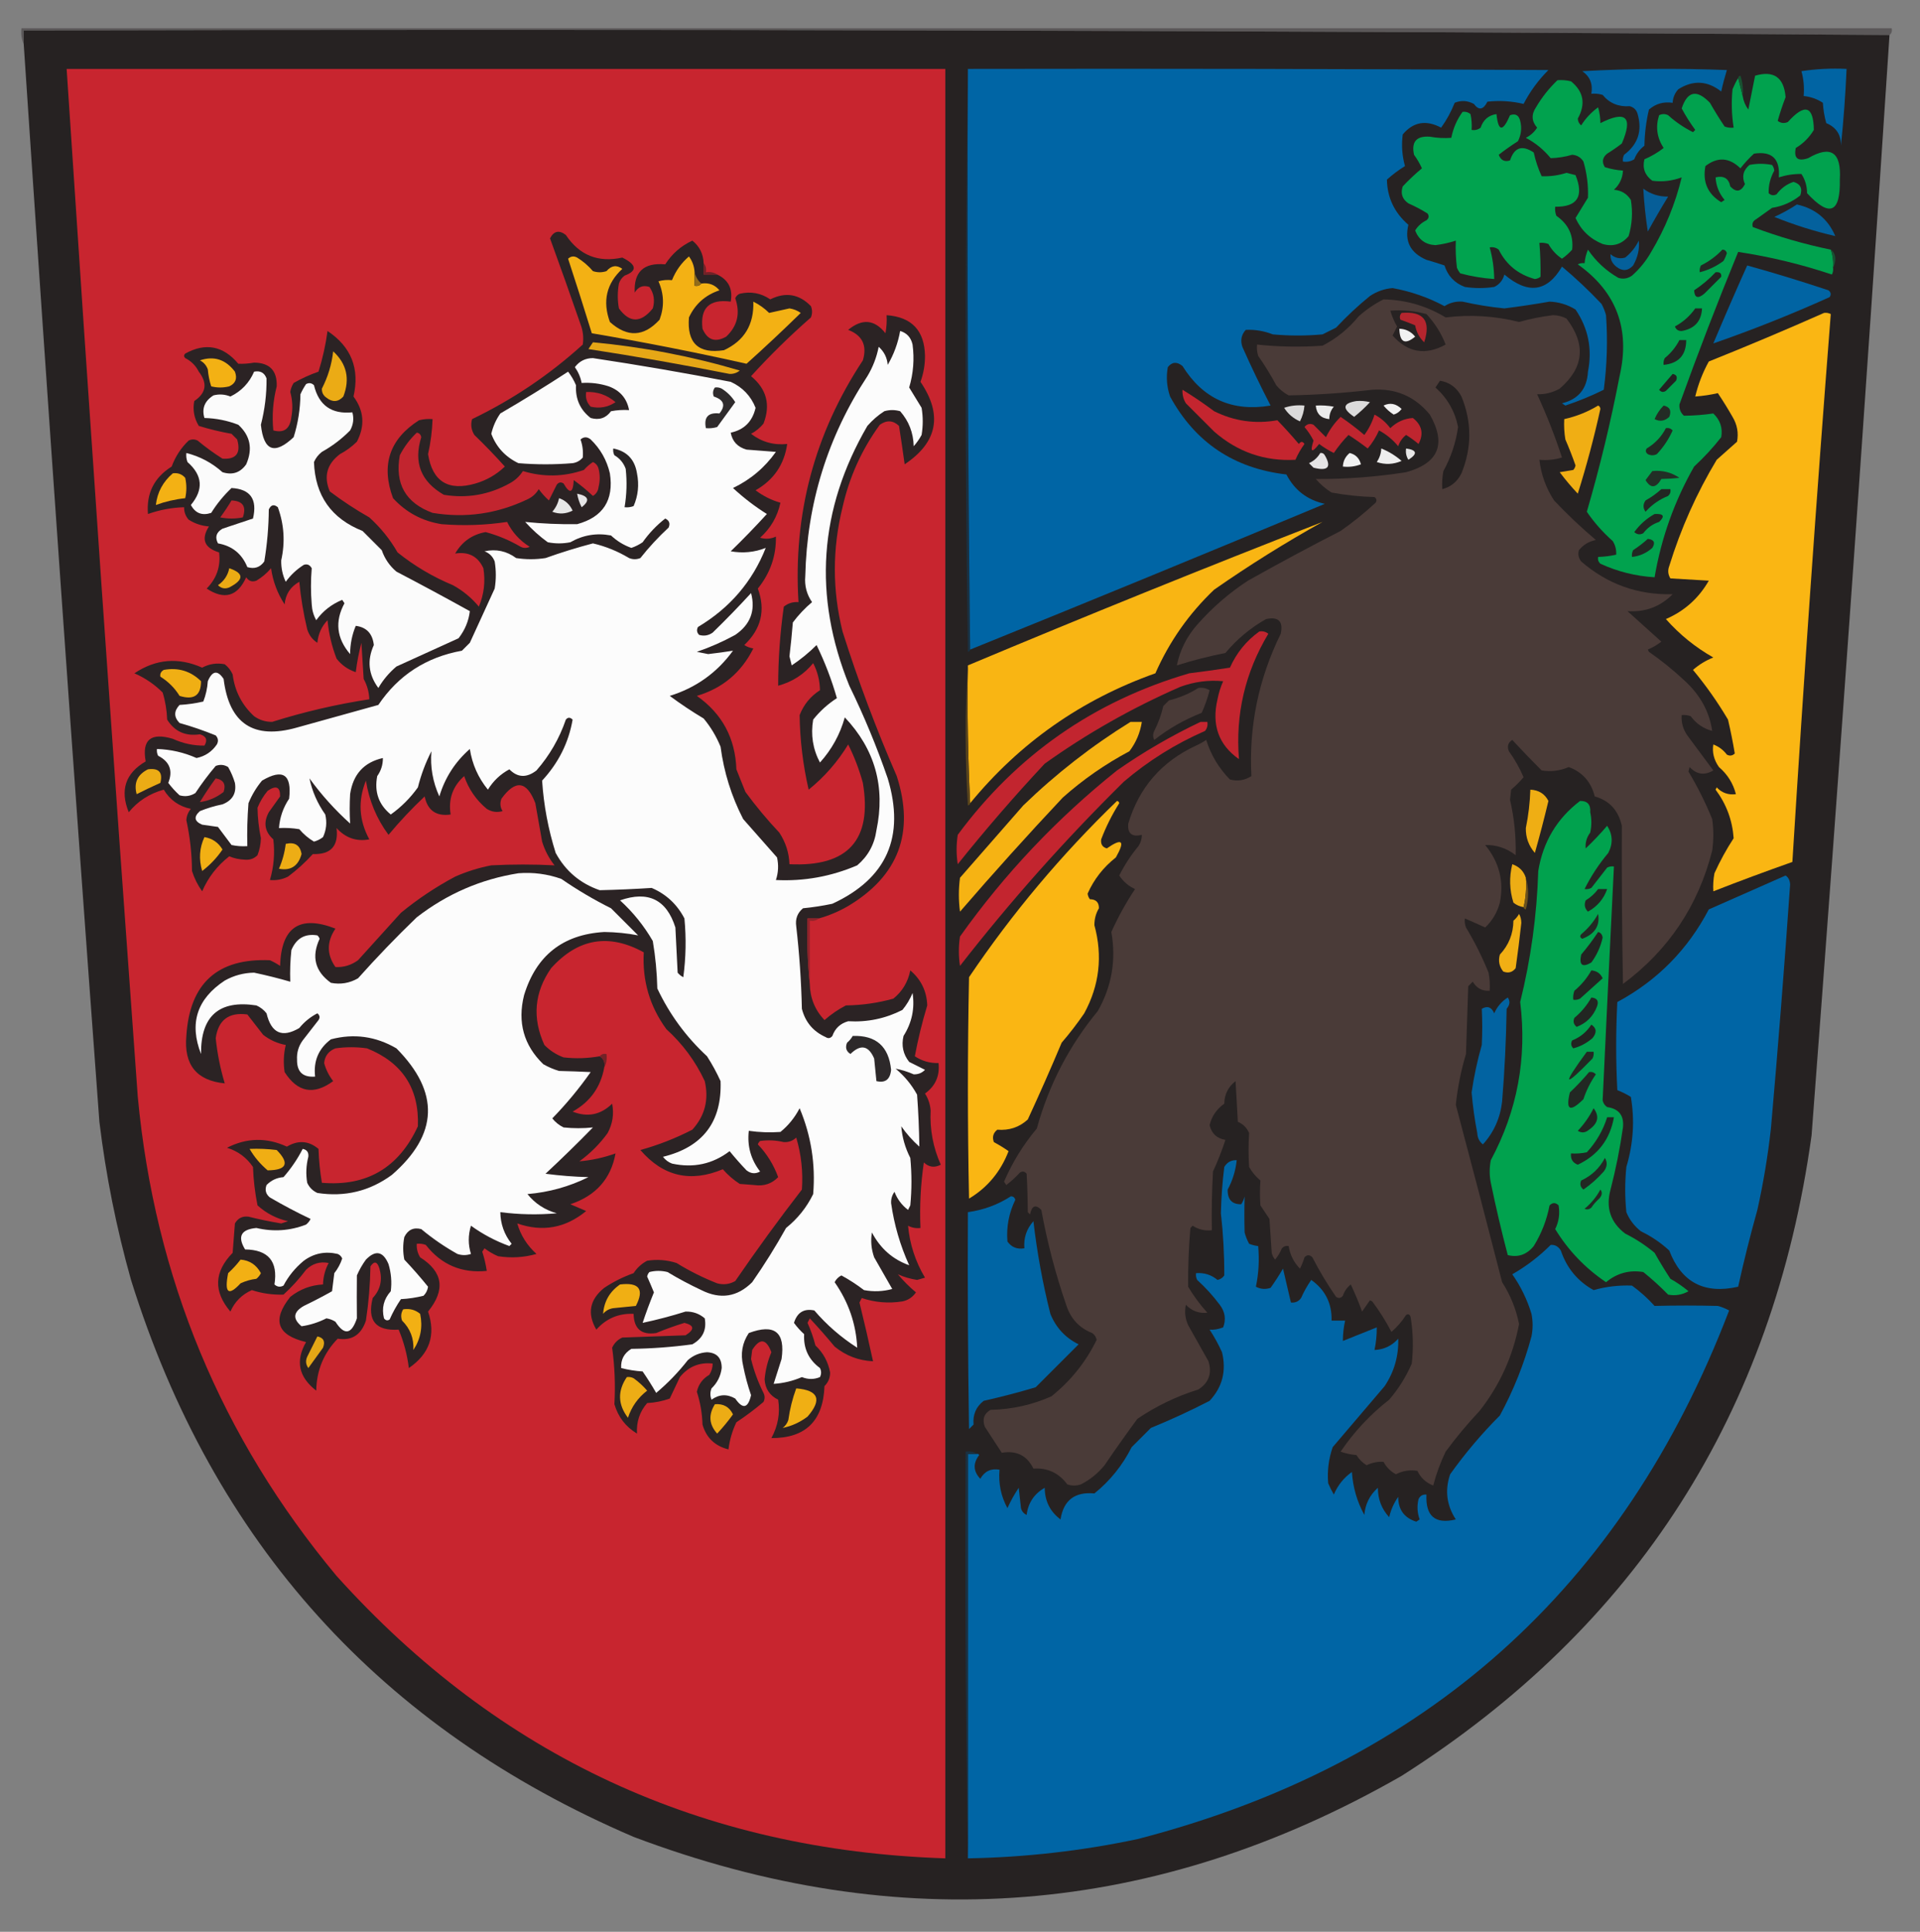 <?xml version="1.0" encoding="UTF-8"?>
<!DOCTYPE svg PUBLIC "-//W3C//DTD SVG 1.1//EN" "http://www.w3.org/Graphics/SVG/1.1/DTD/svg11.dtd">
<svg xmlns="http://www.w3.org/2000/svg" version="1.1" width="850px" height="855px" style="shape-rendering:geometricPrecision; text-rendering:geometricPrecision; image-rendering:optimizeQuality; fill-rule:evenodd; clip-rule:evenodd" xmlns:xlink="http://www.w3.org/1999/xlink">
<rect width="100%" height="100%" fill="#808080" stroke="none"/>
<g><path style="opacity:1" fill="#5b5859" d="M 836.5,15.5 C 561.502,13.501 286.169,12.834 10.5,13.5C 10.5,15.5 10.5,17.5 10.5,19.5C 9.532,17.393 9.198,15.059 9.5,12.5C 285.5,12.5 561.5,12.5 837.5,12.5C 837.737,13.791 837.404,14.791 836.5,15.5 Z"/></g>
<g><path style="opacity:1" fill="#262222" d="M 836.5,15.5 C 825.853,177.892 814.353,340.225 802,502.5C 784.975,625.396 724.475,719.896 620.5,786C 511.466,848.419 398.133,857.419 280.5,813C 168.525,765.022 94.359,682.856 58,566.5C 51.539,543.529 46.872,520.195 44,496.5C 32.264,337.536 21.098,178.536 10.5,19.5C 10.5,17.5 10.5,15.5 10.5,13.5C 286.169,12.834 561.502,13.501 836.5,15.5 Z"/></g>
<g><path style="opacity:1" fill="#c8252f" d="M 29.5,30.5 C 159.167,30.5 288.833,30.5 418.5,30.5C 418.5,294.5 418.5,558.5 418.5,822.5C 310.696,818.981 220.862,777.315 149,697.5C 97.878,636.198 68.545,565.532 61,485.5C 49.983,333.864 39.483,182.197 29.5,30.5 Z"/></g>
<g><path style="opacity:1" fill="#1a3142" d="M 428.5,30.5 C 428.167,116.335 428.501,202.002 429.5,287.5C 429.44,288.043 429.107,288.376 428.5,288.5C 427.168,202.334 427.168,116.334 428.5,30.5 Z"/></g>
<g><path style="opacity:1" fill="#0065a5" d="M 428.5,30.5 C 514.167,30.333 599.834,30.5 685.5,31C 681.032,35.46 677.365,40.46 674.5,46C 669.305,44.75 663.972,44.417 658.5,45C 656.663,48.645 654.663,48.978 652.5,46C 649.671,44.491 646.838,44.325 644,45.5C 642.439,49.445 640.439,53.111 638,56.5C 631.331,52.95 625.664,53.95 621,59.5C 620.391,64.323 620.724,68.99 622,73.5C 619.154,75.257 616.488,77.257 614,79.5C 614.149,87.47 617.316,94.137 623.5,99.5C 621.736,106.803 624.402,111.97 631.5,115C 634.19,115.771 636.856,116.604 639.5,117.5C 640.94,122.108 643.94,125.274 648.5,127C 652.833,127.667 657.167,127.667 661.5,127C 663.815,125.891 665.315,124.057 666,121.5C 676.474,130.387 684.974,129.22 691.5,118C 697.635,123.134 703.469,128.634 709,134.5C 709.862,136.087 710.529,137.754 711,139.5C 711.785,150.536 711.452,161.536 710,172.5C 704.512,175.22 698.845,177.553 693,179.5C 692.5,179.167 692,178.833 691.5,178.5C 698.765,176.729 702.599,172.062 703,164.5C 704.979,154.47 703.146,145.304 697.5,137C 693.969,134.823 690.136,133.656 686,133.5C 679.35,134.663 672.684,135.663 666,136.5C 659.739,135.891 653.573,134.891 647.5,133.5C 644.546,133.291 641.879,133.958 639.5,135.5C 632.275,131.647 624.608,128.98 616.5,127.5C 612.886,127.804 609.552,128.971 606.5,131C 601.199,135.3 596.199,139.966 591.5,145C 589.5,146 587.5,147 585.5,148C 578.167,148.667 570.833,148.667 563.5,148C 559.596,146.469 555.596,145.802 551.5,146C 549.556,148.153 549.056,150.653 550,153.5C 553.878,162.258 558.045,170.924 562.5,179.5C 545.552,182.358 532.552,176.524 523.5,162C 521.031,159.978 518.865,160.145 517,162.5C 516.209,166.926 516.543,171.259 518,175.5C 529.116,195.823 546.283,207.323 569.5,210C 573.113,216.978 578.78,221.311 586.5,223C 534.297,244.79 481.964,266.29 429.5,287.5C 428.501,202.002 428.167,116.335 428.5,30.5 Z"/></g>
<g><path style="opacity:1" fill="#0163a2" d="M 700.5,31.5 C 721.663,30.337 742.996,30.171 764.5,31C 763.545,34.099 762.711,37.266 762,40.5C 755.891,35.694 749.557,35.361 743,39.5C 741.441,41.217 740.608,43.217 740.5,45.5C 736.484,44.9 732.984,45.9 730,48.5C 728.768,53.721 728.101,59.054 728,64.5C 725.923,66.076 724.423,68.076 723.5,70.5C 721.955,71.452 720.288,71.785 718.5,71.5C 718.351,70.448 718.517,69.448 719,68.5C 725.124,63.955 727.124,57.955 725,50.5C 724.5,48.667 723.333,47.5 721.5,47C 716.52,47.358 712.52,45.691 709.5,42C 707.866,41.507 706.199,41.34 704.5,41.5C 705.25,37.225 703.917,33.891 700.5,31.5 Z"/></g>
<g><path style="opacity:1" fill="#0164a3" d="M 797.5,31.5 C 803.979,30.509 810.646,30.176 817.5,30.5C 816.999,41.854 816.165,53.187 815,64.5C 815.078,59.645 812.911,56.311 808.5,54.5C 807.679,51.553 807.179,48.553 807,45.5C 804.413,43.804 801.579,42.804 798.5,42.5C 798.815,38.629 798.482,34.962 797.5,31.5 Z"/></g>
<g><path style="opacity:1" fill="#01a24e" d="M 810.5,110.5 C 811.388,113.054 811.721,115.721 811.5,118.5C 811.649,119.552 811.483,120.552 811,121.5C 797.278,116.929 783.445,113.596 769.5,111.5C 760.33,133.848 751.664,156.348 743.5,179C 743.354,181.034 744.02,182.701 745.5,184C 749.885,183.962 754.218,183.629 758.5,183C 761.544,185.912 762.711,189.412 762,193.5C 758.368,198.134 754.368,202.467 750,206.5C 741.304,221.749 735.471,238.083 732.5,255.5C 724.106,254.992 716.106,252.992 708.5,249.5C 707.614,248.675 707.281,247.675 707.5,246.5C 710.206,246.425 712.873,246.092 715.5,245.5C 715.628,243.345 715.128,241.345 714,239.5C 709.578,235.585 705.745,231.252 702.5,226.5C 708.274,206.739 713.107,186.739 717,166.5C 721.813,145.667 715.646,129.167 698.5,117C 699.448,116.517 700.448,116.351 701.5,116.5C 701.687,114.436 702.187,112.436 703,110.5C 706.546,115.713 711.046,119.88 716.5,123C 718.635,123.635 720.635,123.301 722.5,122C 725.933,118.958 728.766,115.458 731,111.5C 737.198,101.117 741.698,90.117 744.5,78.5C 740.289,80.078 735.956,80.578 731.5,80C 728.208,77.588 727.041,74.421 728,70.5C 731.071,69.197 733.904,67.53 736.5,65.5C 733.531,60.941 732.865,56.107 734.5,51C 735.833,50.333 737.167,50.333 738.5,51C 741.82,53.995 745.487,56.495 749.5,58.5C 749.833,58.167 750.167,57.833 750.5,57.5C 748.243,54.428 746.243,51.261 744.5,48C 747.03,40.293 751.197,39.459 757,45.5C 759.041,49.084 761.208,52.584 763.5,56C 764.793,56.49 766.127,56.657 767.5,56.5C 766.613,50.855 766.446,45.188 767,39.5C 767.757,37.685 768.59,36.019 769.5,34.5C 770.167,37.167 770.833,39.833 771.5,42.5C 771.848,44.713 772.681,46.713 774,48.5C 775,43.5 776,38.5 777,33.5C 785.277,31.093 789.777,34.26 790.5,43C 789.139,46.528 787.972,50.028 787,53.5C 788.388,54.554 789.888,54.72 791.5,54C 799.007,45.654 802.841,46.821 803,57.5C 801,60.833 798.333,63.5 795,65.5C 794.066,70.083 795.9,71.583 800.5,70C 810.559,64.163 815.226,67.329 814.5,79.5C 814.798,94.295 809.965,96.295 800,85.5C 799.989,82.341 799.155,79.507 797.5,77C 794.122,76.953 790.789,77.453 787.5,78.5C 788.128,70.291 784.461,66.791 776.5,68C 774.288,70.043 772.288,72.209 770.5,74.5C 765.574,69.674 760.407,69.341 755,73.5C 753.667,80.518 756,85.851 762,89.5C 762.5,89.167 763,88.833 763.5,88.5C 761.049,85.6 759.715,82.266 759.5,78.5C 763.162,77.637 765.328,78.97 766,82.5C 768.574,85.259 770.74,84.926 772.5,81.5C 771.031,78.207 771.698,75.373 774.5,73C 777.833,72.333 781.167,72.333 784.5,73C 785.059,73.725 785.392,74.558 785.5,75.5C 783.734,78.668 782.901,82.001 783,85.5C 784.049,86.517 785.216,86.684 786.5,86C 788.481,83.338 790.981,81.505 794,80.5C 797.067,81.402 798.067,83.402 797,86.5C 793.335,89.436 789.168,91.269 784.5,92C 782.167,93.667 779.833,95.333 777.5,97C 775.993,97.837 775.493,99.004 776,100.5C 787.22,104.739 798.72,108.072 810.5,110.5 Z"/></g>
<g><path style="opacity:1" fill="#185332" d="M 769.5,34.5 C 769.56,33.957 769.893,33.624 770.5,33.5C 771.484,36.428 771.817,39.428 771.5,42.5C 770.833,39.833 770.167,37.167 769.5,34.5 Z"/></g>
<g><path style="opacity:1" fill="#01a24e" d="M 689.5,35.5 C 691.527,35.338 693.527,35.505 695.5,36C 701.079,40.52 702.079,46.02 698.5,52.5C 698.556,53.737 699.056,54.737 700,55.5C 701.978,52.355 704.478,49.688 707.5,47.5C 708.168,49.926 708.502,52.259 708.5,54.5C 719.857,48.766 723.023,51.766 718,63.5C 715.92,65.123 713.754,66.623 711.5,68C 709.398,69.733 709.065,71.733 710.5,74C 713.117,74.822 715.784,75.322 718.5,75.5C 718.344,78.841 717.011,81.674 714.5,84C 717.738,84.232 720.238,85.732 722,88.5C 722.896,93.949 722.563,99.282 721,104.5C 717.95,108.13 714.117,109.297 709.5,108C 703.94,105.733 699.94,101.9 697.5,96.5C 699.318,93.538 701.151,90.538 703,87.5C 703.204,82.092 702.538,76.759 701,71.5C 699.818,69.643 698.151,68.643 696,68.5C 692.834,69.422 689.667,69.922 686.5,70C 683.414,66.243 679.748,63.243 675.5,61C 677.585,59.959 679.252,58.459 680.5,56.5C 678.037,53.665 677.87,50.665 680,47.5C 682.619,43.05 685.786,39.05 689.5,35.5 Z"/></g>
<g><path style="opacity:1" fill="#01a34f" d="M 647.5,49.5 C 648.822,49.33 649.989,49.663 651,50.5C 651.497,52.81 651.663,55.143 651.5,57.5C 652.978,57.762 654.311,57.429 655.5,56.5C 656.655,53.005 658.988,51.005 662.5,50.5C 663.309,58.302 665.309,58.469 668.5,51C 670.888,50.135 672.388,50.968 673,53.5C 673.79,56.634 673.457,59.634 672,62.5C 669.041,64.389 666.208,66.389 663.5,68.5C 664.427,70.946 666.094,71.779 668.5,71C 670.38,65.219 673.88,64.052 679,67.5C 679.801,71.194 680.968,74.694 682.5,78C 686.225,78.148 689.892,77.648 693.5,76.5C 694.833,76.833 696.167,77.167 697.5,77.5C 701.299,86.963 698.299,91.63 688.5,91.5C 688.343,92.873 688.51,94.207 689,95.5C 694.372,99.236 696.705,104.236 696,110.5C 694.649,112.019 693.149,113.352 691.5,114.5C 688.976,112.81 686.976,110.643 685.5,108C 684.207,107.51 682.873,107.343 681.5,107.5C 681.92,112.512 682.087,117.512 682,122.5C 681.275,123.059 680.442,123.392 679.5,123.5C 672.175,121.518 666.842,117.185 663.5,110.5C 662.311,109.571 660.978,109.238 659.5,109.5C 660.763,114.049 661.43,118.716 661.5,123.5C 656.431,123.15 651.431,122.317 646.5,121C 645.874,120.25 645.374,119.416 645,118.5C 644.501,114.514 644.334,110.514 644.5,106.5C 641.582,107.454 638.582,108.121 635.5,108.5C 631.104,108.299 628.104,106.133 626.5,102C 627.688,100.056 629.354,98.556 631.5,97.5C 632.583,96.635 632.749,95.635 632,94.5C 629.31,92.818 626.477,91.318 623.5,90C 620.793,88.136 619.959,85.636 621,82.5C 623.709,79.622 626.542,76.956 629.5,74.5C 628.533,72.37 627.366,70.37 626,68.5C 624.746,62.752 627.079,60.085 633,60.5C 636.176,61.073 639.343,61.24 642.5,61C 643.346,56.739 645.013,52.906 647.5,49.5 Z"/></g>
<g><path style="opacity:1" fill="#065e98" d="M 727.5,83.5 C 730.696,85.897 734.362,87.064 738.5,87C 735.37,92.094 732.37,97.261 729.5,102.5C 728.528,96.194 727.861,89.861 727.5,83.5 Z"/></g>
<g><path style="opacity:1" fill="#04619d" d="M 795.5,90.5 C 803.622,92.297 809.289,96.964 812.5,104.5C 803.294,102.376 794.294,99.543 785.5,96C 789.024,94.407 792.358,92.573 795.5,90.5 Z"/></g>
<g><path style="opacity:1" fill="#2b2324" d="M 311.5,116.5 C 311.5,118.167 311.5,119.833 311.5,121.5C 313.5,121.5 315.5,121.5 317.5,121.5C 322.509,123.878 324.509,127.878 323.5,133.5C 314.064,132.268 309.897,136.268 311,145.5C 313.196,150.54 316.696,151.707 321.5,149C 326.482,144.3 327.815,138.633 325.5,132C 325.905,131.055 326.572,130.388 327.5,130C 332.418,128.876 336.918,129.709 341,132.5C 347.78,129.134 353.78,130.134 359,135.5C 359.667,137.167 359.667,138.833 359,140.5C 349.682,148.651 340.849,157.317 332.5,166.5C 339.4,172.182 341.234,179.182 338,187.5C 336.457,189.378 334.624,190.878 332.5,192C 337.211,195.625 342.544,197.125 348.5,196.5C 347.193,205.611 342.526,212.445 334.5,217C 337.86,219.546 341.526,221.379 345.5,222.5C 344.183,228.632 341.183,233.799 336.5,238C 338.899,238.711 341.232,238.544 343.5,237.5C 343.663,246.005 340.997,253.672 335.5,260.5C 339.007,270.053 337.007,278.386 329.5,285.5C 330.729,286.281 332.062,286.781 333.5,287C 328.198,297.637 319.865,304.637 308.5,308C 319.688,315.871 325.521,326.705 326,340.5C 327.333,343.833 328.667,347.167 330,350.5C 334.623,356.792 339.623,362.792 345,368.5C 347.811,372.766 349.311,377.433 349.5,382.5C 375.408,383.769 386.241,371.769 382,346.5C 380.389,340.614 378.223,334.947 375.5,329.5C 370.825,337.184 364.992,343.851 358,349.5C 355.48,338.587 354.146,327.587 354,316.5C 355.826,311.835 358.826,308.168 363,305.5C 362.957,301.327 361.957,297.327 360,293.5C 355.981,298.437 350.814,301.771 344.5,303.5C 344.511,291.857 345.345,280.19 347,268.5C 348.897,266.984 351.064,266.317 353.5,266.5C 351.093,227.553 360.593,191.887 382,159.5C 383.962,152.925 381.795,148.425 375.5,146C 381.686,140.889 387.186,141.389 392,147.5C 392.497,144.854 392.664,142.187 392.5,139.5C 403.636,140.303 409.302,146.303 409.5,157.5C 409.518,161.454 408.851,165.288 407.5,169C 417.422,183.595 415.088,195.762 400.5,205.5C 399.721,199.823 398.888,194.156 398,188.5C 395.373,186.012 392.54,185.845 389.5,188C 381.501,198.982 376.001,211.149 373,224.5C 368.456,242.849 368.456,261.182 373,279.5C 379.882,301.262 387.882,322.595 397,343.5C 405.018,368.455 397.851,387.622 375.5,401C 371.365,403.403 367.032,405.237 362.5,406.5C 360.833,406.5 359.167,406.5 357.5,406.5C 357.173,416.348 357.506,426.014 358.5,435.5C 358.621,441.705 360.788,447.038 365,451.5C 367.892,448.943 371.059,446.776 374.5,445C 381.639,444.913 388.639,443.913 395.5,442C 399.472,438.795 401.972,434.629 403,429.5C 407.777,433.554 410.277,438.721 410.5,445C 408.254,452.404 406.42,459.904 405,467.5C 408.173,469.613 411.673,470.613 415.5,470.5C 416.107,476.185 414.107,480.685 409.5,484C 410.956,486.266 411.79,488.766 412,491.5C 411.589,499.9 413.089,507.9 416.5,515.5C 413.718,516.952 411.218,516.619 409,514.5C 407.58,524.086 407.08,533.753 407.5,543.5C 405.533,543.739 403.699,543.406 402,542.5C 402.753,550.688 405.253,558.355 409.5,565.5C 408.333,565.833 407.167,566.167 406,566.5C 402.909,566.008 400.075,565.175 397.5,564C 399.956,566.946 402.623,569.613 405.5,572C 404.023,574.148 402.023,575.482 399.5,576C 393.349,576.966 387.349,576.466 381.5,574.5C 381.167,575.167 380.833,575.833 380.5,576.5C 382.634,585.179 384.634,593.845 386.5,602.5C 380.118,602.206 374.451,600.039 369.5,596C 365.941,591.699 362.275,587.532 358.5,583.5C 358.167,584.167 357.833,584.833 357.5,585.5C 358.949,588.732 360.116,592.065 361,595.5C 364.477,598.787 366.643,602.787 367.5,607.5C 367.489,609.854 366.656,611.854 365,613.5C 364.449,628.887 356.616,636.553 341.5,636.5C 344.429,631.084 345.429,625.418 344.5,619.5C 340.752,617.671 338.752,614.671 338.5,610.5C 338.874,606.335 339.874,602.335 341.5,598.5C 339.227,592.456 336.393,592.123 333,597.5C 332.833,598.833 332.667,600.167 332.5,601.5C 333.752,606.679 335.585,611.679 338,616.5C 338.667,617.833 338.667,619.167 338,620.5C 334.179,623.743 330.179,626.743 326,629.5C 324.19,633.29 323.023,637.29 322.5,641.5C 316.511,640.01 312.678,636.343 311,630.5C 310.854,625.52 310.021,620.686 308.5,616C 309.224,612.73 311.058,610.23 314,608.5C 315.009,606.975 315.509,605.308 315.5,603.5C 309.579,602.877 304.746,604.877 301,609.5C 299.496,612.684 297.996,615.851 296.5,619C 293.289,620.153 289.956,620.82 286.5,621C 283.196,624.81 281.696,629.31 282,634.5C 276.984,631.471 273.651,627.138 272,621.5C 272.479,613.106 272.145,604.772 271,596.5C 271.948,594.43 273.448,592.93 275.5,592C 284.833,591.667 294.167,591.333 303.5,591C 307.595,588.426 307.428,586.593 303,585.5C 298.771,586.799 294.604,588.299 290.5,590C 283.972,590.974 280.639,588.141 280.5,581.5C 273.88,581.227 268.38,583.561 264,588.5C 259.869,581.364 261.035,575.197 267.5,570C 271.554,567.306 275.888,565.139 280.5,563.5C 282.024,561.142 284.024,559.309 286.5,558C 290.905,557.304 295.239,557.637 299.5,559C 305.221,562.527 311.221,565.527 317.5,568C 320.303,568.755 322.97,568.422 325.5,567C 334.947,553.22 344.78,539.72 355,526.5C 355.564,518.681 354.731,511.014 352.5,503.5C 350.979,504.937 349.145,505.604 347,505.5C 343.516,504.667 340.016,504.501 336.5,505C 336.043,505.414 335.709,505.914 335.5,506.5C 339.506,510.68 342.506,515.514 344.5,521C 341.684,523.929 338.184,525.096 334,524.5C 331.833,524.333 329.667,524.167 327.5,524C 324.684,522.183 322.184,520.017 320,517.5C 305.715,523.512 293.548,520.678 283.5,509C 291.471,506.787 299.138,503.787 306.5,500C 312.064,493.861 313.897,486.694 312,478.5C 307.905,469.729 302.239,462.062 295,455.5C 287.646,445.421 284.312,434.087 285,421.5C 269.54,413.001 255.873,415.334 244,428.5C 236.538,439.191 235.538,450.525 241,462.5C 243.408,464.956 246.241,466.789 249.5,468C 254.861,468.609 260.195,468.442 265.5,467.5C 267.256,468.552 267.923,470.219 267.5,472.5C 265.894,481.217 261.227,487.717 253.5,492C 260.094,494.614 265.927,493.447 271,488.5C 271.887,493.072 271.22,497.405 269,501.5C 265.5,506.333 261.333,510.5 256.5,514C 261.927,513.547 267.261,512.38 272.5,510.5C 270.473,521.717 263.806,529.217 252.5,533C 254.833,534 257.167,535 259.5,536C 250.345,543.553 240.178,545.386 229,541.5C 230.469,546.681 233.302,551.181 237.5,555C 231.947,556.57 226.281,556.903 220.5,556C 218.336,555.086 216.336,553.919 214.5,552.5C 214.167,553 213.833,553.5 213.5,554C 214.406,556.791 215.073,559.624 215.5,562.5C 204.379,563.605 195.379,559.772 188.5,551C 187.207,550.51 185.873,550.343 184.5,550.5C 184.372,552.655 184.872,554.655 186,556.5C 196.138,562.899 197.305,570.899 189.5,580.5C 193.023,590.868 190.19,599.202 181,605.5C 180.281,599.623 178.781,593.957 176.5,588.5C 166.323,589.15 162.489,584.484 165,574.5C 168.412,570.865 169.412,566.532 168,561.5C 167.019,558.311 165.686,557.978 164,560.5C 163.864,568.562 163.197,576.562 162,584.5C 159.896,590.825 155.729,593.491 149.5,592.5C 143.324,598.848 140.157,606.515 140,615.5C 132.201,609.482 130.701,602.316 135.5,594C 122.64,590.954 120.306,584.287 128.5,574C 132.771,570.611 137.605,568.778 143,568.5C 143.1,565.097 143.934,561.93 145.5,559C 141.671,558.242 138.338,559.242 135.5,562C 132.479,566.018 129.146,569.684 125.5,573C 120.614,573.13 115.947,572.463 111.5,571C 107.114,572.93 103.948,576.097 102,580.5C 94.431,571.59 94.765,562.923 103,554.5C 103.333,550.167 103.667,545.833 104,541.5C 105.333,539.167 107.333,538.167 110,538.5C 114.785,539.69 119.618,540.69 124.5,541.5C 125.5,541.167 126.5,540.833 127.5,540.5C 122.375,539.354 117.875,537.021 114,533.5C 112.876,527.897 112.21,522.231 112,516.5C 109.188,512.338 105.355,509.505 100.5,508C 109.235,503.534 118.068,503.367 127,507.5C 131.99,504.538 136.656,504.872 141,508.5C 141.171,513.533 141.671,518.533 142.5,523.5C 162.365,525.183 176.532,516.849 185,498.5C 185.636,481.785 178.136,470.285 162.5,464C 157.833,463.333 153.167,463.333 148.5,464C 145.477,465.182 143.811,467.349 143.5,470.5C 144.28,473.393 145.613,476.06 147.5,478.5C 138.914,484.824 131.747,483.49 126,474.5C 125.393,470.463 125.56,466.463 126.5,462.5C 122.813,461.824 119.48,460.324 116.5,458C 114.167,455 111.833,452 109.5,449C 101.316,447.917 96.649,451.417 95.5,459.5C 96.204,466.312 97.537,472.978 99.5,479.5C 87.023,478.281 81.356,471.281 82.5,458.5C 83.975,435.186 96.309,424.02 119.5,425C 121.081,425.707 122.581,426.54 124,427.5C 124.517,410.337 132.684,404.837 148.5,411C 144.609,416.801 144.609,422.468 148.5,428C 152.113,428.208 155.446,427.208 158.5,425C 164.833,418 171.167,411 177.5,404C 184.956,397.882 192.956,392.549 201.5,388C 206.644,385.73 211.978,384.063 217.5,383C 226.859,382.517 236.192,382.517 245.5,383C 243.014,379.863 241.181,376.363 240,372.5C 239,366.833 238,361.167 237,355.5C 233.211,345.608 228.211,344.942 222,353.5C 221.257,355.441 221.424,357.274 222.5,359C 220.029,359.706 217.695,359.373 215.5,358C 210.797,354.09 207.464,349.256 205.5,343.5C 200.421,348.008 198.421,353.674 199.5,360.5C 193.138,361.406 189.305,358.74 188,352.5C 182.301,357.865 176.967,363.531 172,369.5C 166.729,362.367 163.396,354.367 162,345.5C 158.405,354.372 158.905,363.038 163.5,371.5C 157.835,372.555 153.002,370.889 149,366.5C 149.942,374.472 146.442,378.305 138.5,378C 135.133,381.703 131.466,385.036 127.5,388C 124.986,389.252 122.32,389.752 119.5,389.5C 121.232,383.61 121.732,377.61 121,371.5C 117.18,368.101 116.513,364.101 119,359.5C 120.667,357.167 122.333,354.833 124,352.5C 124.089,348.29 122.256,347.457 118.5,350C 116.623,352.251 115.123,354.751 114,357.5C 114.079,362.005 114.579,366.505 115.5,371C 115.435,373.591 114.935,376.091 114,378.5C 112.527,380.007 110.693,380.674 108.5,380.5C 105.911,380.4 103.578,379.9 101.5,379C 96.153,383.173 92.153,388.34 89.5,394.5C 87.527,391.754 86.027,388.754 85,385.5C 84.946,377.889 84.112,370.389 82.5,363C 82.615,361.105 83.281,359.438 84.5,358C 79.253,356.919 75.253,354.086 72.5,349.5C 66.186,351.229 61.02,354.563 57,359.5C 53.03,349.708 55.53,342.208 64.5,337C 62.76,327.426 66.76,324.093 76.5,327C 81.001,329.063 85.667,330.063 90.5,330C 92.013,327.546 91.346,325.879 88.5,325C 82.125,325.955 77.292,323.788 74,318.5C 73.857,314.381 73.19,310.381 72,306.5C 68.381,302.885 64.214,300.051 59.5,298C 68.981,291.654 78.981,290.821 89.5,295.5C 92.665,293.806 95.998,293.306 99.5,294C 101.049,295.214 102.215,296.714 103,298.5C 103.931,305.863 107.098,312.029 112.5,317C 114.9,318.701 117.567,319.534 120.5,319.5C 134.572,315.066 148.905,311.732 163.5,309.5C 163.382,306.312 162.549,303.312 161,300.5C 160.667,295.167 160.333,289.833 160,284.5C 158.891,288.689 158.058,293.023 157.5,297.5C 154.053,296.361 151.219,294.361 149,291.5C 146.882,286.029 145.549,280.362 145,274.5C 142.361,277.281 140.861,280.614 140.5,284.5C 138.282,283.076 136.782,281.076 136,278.5C 134.34,271.584 133.174,264.584 132.5,257.5C 128.576,259.68 126.409,263.014 126,267.5C 122.817,262.62 120.817,257.287 120,251.5C 118.127,253.709 115.96,255.542 113.5,257C 111.633,257.711 110.133,257.211 109,255.5C 105.158,263.981 99.325,265.648 91.5,260.5C 95.919,256.008 97.752,250.675 97,244.5C 90.431,242.484 88.931,238.65 92.5,233C 89.246,232.75 86.246,231.75 83.5,230C 82.139,228.416 81.472,226.582 81.5,224.5C 76.005,224.665 70.672,225.665 65.5,227.5C 64.742,218.349 68.242,211.349 76,206.5C 77.629,202.069 80.129,198.236 83.5,195C 84.833,194.333 86.167,194.333 87.5,195C 90.99,197.911 94.656,200.578 98.5,203C 104.563,203.422 106.73,200.589 105,194.5C 104.167,193.667 103.333,192.833 102.5,192C 97.562,191.127 92.729,189.961 88,188.5C 85.928,185.068 85.262,181.402 86,177.5C 91.299,173.954 91.966,169.621 88,164.5C 86.667,161.833 84.667,159.833 82,158.5C 81.333,157.833 81.333,157.167 82,156.5C 90.988,151.54 98.821,153.04 105.5,161C 107.796,161.091 110.13,160.924 112.5,160.5C 119.408,160.575 122.741,164.075 122.5,171C 120.856,177.418 120.356,183.918 121,190.5C 125.75,191.791 128.416,189.791 129,184.5C 129.681,180.798 129.515,177.131 128.5,173.5C 128.719,172.062 129.219,170.729 130,169.5C 133.557,167.481 137.223,165.814 141,164.5C 142.843,158.617 144.177,152.617 145,146.5C 155.496,153.495 159.329,163.162 156.5,175.5C 161.161,181.792 161.661,188.458 158,195.5C 155.766,197.7 153.266,199.533 150.5,201C 144.712,205.389 143.212,210.889 146,217.5C 151.577,221.706 157.41,225.54 163.5,229C 168.506,233.526 172.673,238.693 176,244.5C 183.457,250.48 191.623,255.314 200.5,259C 204.916,261.412 208.749,264.578 212,268.5C 214.285,263.04 214.951,257.373 214,251.5C 211.582,246.228 207.415,244.061 201.5,245C 204.556,239.727 209.056,236.56 215,235.5C 220.424,236.96 225.591,239.126 230.5,242C 231.833,242.667 233.167,242.667 234.5,242C 230.089,239.259 226.756,235.592 224.5,231C 214.962,232.448 205.295,232.781 195.5,232C 186.959,230.648 179.793,226.814 174,220.5C 168.583,205.849 172.416,194.349 185.5,186C 187.473,185.505 189.473,185.338 191.5,185.5C 191.324,190.723 190.657,195.89 189.5,201C 191.441,213.149 198.441,217.483 210.5,214C 215.439,212.564 219.772,210.064 223.5,206.5C 219.182,201.681 214.682,197.015 210,192.5C 208.627,190.305 208.294,187.971 209,185.5C 226.971,176.85 243.304,165.85 258,152.5C 258.458,149.442 258.124,146.442 257,143.5C 252.599,130.795 248.099,118.129 243.5,105.5C 245.212,102.209 247.545,101.709 250.5,104C 256.516,113.008 264.849,116.341 275.5,114C 281.915,117.181 282.249,119.847 276.5,122C 275.299,122.903 274.465,124.069 274,125.5C 273.333,129.167 273.333,132.833 274,136.5C 278.738,143.013 283.738,143.013 289,136.5C 290.004,133.007 289.504,129.841 287.5,127C 284.692,126.08 282.525,126.913 281,129.5C 280.533,120.306 285.033,116.139 294.5,117C 297.482,112.341 301.482,108.841 306.5,106.5C 309.681,109.024 311.348,112.357 311.5,116.5 Z"/></g>
<g><path style="opacity:1" fill="#04609b" d="M 725.5,106.5 C 725.913,110.178 725.079,113.844 723,117.5C 720.716,119.984 718.216,120.151 715.5,118C 713.668,116.511 712.835,114.678 713,112.5C 714.913,114.187 717.08,114.687 719.5,114C 722.094,111.914 724.094,109.414 725.5,106.5 Z"/></g>
<g><path style="opacity:1" fill="#232723" d="M 762.5,110.5 C 763.497,110.47 764.164,110.97 764.5,112C 764.138,113.225 763.638,114.391 763,115.5C 759.801,117.883 756.301,119.55 752.5,120.5C 752.351,119.448 752.517,118.448 753,117.5C 756.609,115.718 759.776,113.385 762.5,110.5 Z"/></g>
<g><path style="opacity:1" fill="#175433" d="M 810.5,110.5 C 811.748,111.334 812.415,112.667 812.5,114.5C 812.489,116.045 812.156,117.378 811.5,118.5C 811.721,115.721 811.388,113.054 810.5,110.5 Z"/></g>
<g><path style="opacity:1" fill="#f3b114" d="M 307.5,120.5 C 307.5,122.5 307.5,124.5 307.5,126.5C 308.791,126.737 309.791,126.404 310.5,125.5C 313.798,125.016 316.464,126.016 318.5,128.5C 312.268,130.566 307.768,134.566 305,140.5C 304.065,151.899 309.232,156.733 320.5,155C 329.51,150.836 333.843,143.669 333.5,133.5C 336.135,134.811 338.469,136.478 340.5,138.5C 343.5,137.833 346.5,137.167 349.5,136.5C 351.33,136.776 352.997,137.443 354.5,138.5C 346.651,146.183 338.651,153.683 330.5,161C 307.819,155.913 284.986,151.413 262,147.5C 258.594,136.448 255.094,125.448 251.5,114.5C 252.723,113.386 254.056,113.219 255.5,114C 258.128,115.626 260.461,117.626 262.5,120C 264.5,120.667 266.5,120.667 268.5,120C 270.659,117.484 272.992,117.151 275.5,119C 268.487,125.472 266.654,133.305 270,142.5C 277.7,149.445 285.034,149.112 292,141.5C 294.156,135.734 293.989,130.068 291.5,124.5C 293.413,123.949 295.413,123.782 297.5,124C 299.141,119.884 301.641,116.384 305,113.5C 306.523,115.569 307.357,117.903 307.5,120.5 Z"/></g>
<g><path style="opacity:1" fill="#0164a3" d="M 773.5,117.5 C 785.595,120.857 797.595,124.524 809.5,128.5C 810.583,129.365 810.749,130.365 810,131.5C 793.044,139.146 775.878,145.979 758.5,152C 763.369,140.431 768.369,128.931 773.5,117.5 Z"/></g>
<g><path style="opacity:1" fill="#702227" d="M 311.5,116.5 C 312.434,117.568 312.768,118.901 312.5,120.5C 314.415,120.216 316.081,120.549 317.5,121.5C 315.5,121.5 313.5,121.5 311.5,121.5C 311.5,119.833 311.5,118.167 311.5,116.5 Z"/></g>
<g><path style="opacity:1" fill="#222321" d="M 759.5,120.5 C 761.355,120.272 762.188,120.939 762,122.5C 759.5,125 757,127.5 754.5,130C 751.689,132.331 750.189,131.831 750,128.5C 753.516,126.172 756.682,123.505 759.5,120.5 Z"/></g>
<g><path style="opacity:1" fill="#916c1a" d="M 307.5,120.5 C 307.972,122.531 308.972,124.198 310.5,125.5C 309.791,126.404 308.791,126.737 307.5,126.5C 307.5,124.5 307.5,122.5 307.5,120.5 Z"/></g>
<g><path style="opacity:1" fill="#4a3b38" d="M 612.5,132.5 C 622.442,132.734 631.609,135.4 640,140.5C 650.935,139.15 661.768,139.817 672.5,142.5C 677.418,141.116 682.418,140.116 687.5,139.5C 689.634,139.515 691.634,140.015 693.5,141C 702.246,152.415 701.246,162.749 690.5,172C 687.392,173.759 684.059,174.592 680.5,174.5C 684.701,183.578 688.368,192.911 691.5,202.5C 688.232,203.487 684.898,203.82 681.5,203.5C 682.252,210.005 684.418,216.005 688,221.5C 693.864,227.699 700.031,233.532 706.5,239C 703.452,239.606 700.952,241.106 699,243.5C 698.48,245.289 698.813,246.956 700,248.5C 711.611,258.553 725.111,263.387 740.5,263C 735.019,268.525 728.352,271.025 720.5,270.5C 725.5,275 730.5,279.5 735.5,284C 733.655,285.423 731.655,286.59 729.5,287.5C 729.667,287.833 729.833,288.167 730,288.5C 735.456,292.287 740.623,296.454 745.5,301C 752.593,307.39 756.76,314.89 758,323.5C 754.069,322.451 750.903,320.285 748.5,317C 747.207,316.51 745.873,316.343 744.5,316.5C 744.259,319.794 745.092,322.794 747,325.5C 750.833,330.667 754.667,335.833 758.5,341C 754.6,343.3 751.1,342.8 748,339.5C 747.833,340.167 747.667,340.833 747.5,341.5C 751.509,348.185 755.009,355.185 758,362.5C 758.667,367.167 758.667,371.833 758,376.5C 751.815,400.878 738.648,420.545 718.5,435.5C 718.072,412.176 717.905,388.843 718,365.5C 716.452,358.628 712.452,354.294 706,352.5C 704.405,346.077 700.571,341.744 694.5,339.5C 690.63,341.172 686.63,341.672 682.5,341C 678.043,336.554 673.709,332.054 669.5,327.5C 667.616,328.693 667.116,330.359 668,332.5C 670.583,336.087 672.75,339.92 674.5,344C 672.869,345.926 671.035,347.76 669,349.5C 668.833,351 668.667,352.5 668.5,354C 670.369,362.081 671.203,370.247 671,378.5C 666.968,375.391 662.468,373.891 657.5,374C 663.717,381.561 665.883,390.061 664,399.5C 662.824,403.866 660.658,407.533 657.5,410.5C 654.463,409.098 651.463,407.765 648.5,406.5C 648.343,407.873 648.51,409.207 649,410.5C 652.861,416.888 656.194,423.554 659,430.5C 659.497,433.146 659.664,435.813 659.5,438.5C 656.215,438.731 653.715,437.397 652,434.5C 651.333,435.167 650.667,435.833 650,436.5C 649.667,446.5 649.333,456.5 649,466.5C 646.791,473.84 645.291,481.34 644.5,489C 651.442,515.078 658.275,541.245 665,567.5C 668.673,573.185 671.173,579.352 672.5,586C 669.773,600.285 663.94,613.118 655,624.5C 649.623,630.208 644.623,636.208 640,642.5C 637.671,647.319 635.838,652.319 634.5,657.5C 631.269,656.231 628.936,654.065 627.5,651C 624.202,650.458 621.035,650.958 618,652.5C 615.618,651.256 613.785,649.423 612.5,647C 609.937,646.846 607.437,647.346 605,648.5C 603.18,647.396 601.68,645.896 600.5,644C 598.1,643.814 595.766,643.314 593.5,642.5C 599.439,633.726 606.606,626.06 615,619.5C 619.156,614.678 622.489,609.345 625,603.5C 625.778,596.629 625.612,589.795 624.5,583C 624.15,581.743 623.483,581.409 622.5,582C 620.707,584.795 618.54,587.295 616,589.5C 613.554,584.78 610.721,580.28 607.5,576C 607.167,575.833 606.833,575.667 606.5,575.5C 605.333,577.167 604.167,578.833 603,580.5C 601.531,576.43 599.865,572.43 598,568.5C 596.341,569.817 595.174,571.483 594.5,573.5C 593.635,574.583 592.635,574.749 591.5,574C 587.623,568.415 584.123,562.582 581,556.5C 579.817,555.269 578.651,555.269 577.5,556.5C 576.985,558.225 576.318,559.892 575.5,561.5C 572.78,558.726 571.113,555.393 570.5,551.5C 569.325,551.281 568.325,551.614 567.5,552.5C 566.752,554.332 565.752,555.999 564.5,557.5C 563.749,556.624 563.249,555.624 563,554.5C 562.667,549.5 562.333,544.5 562,539.5C 560.667,537.5 559.333,535.5 558,533.5C 557.722,529.806 557.722,526.139 558,522.5C 555.957,520.792 554.29,518.792 553,516.5C 552.672,511.475 552.672,506.475 553,501.5C 552,499.167 550.333,497.5 548,496.5C 547.667,490.5 547.333,484.5 547,478.5C 543.739,481.021 542.073,484.355 542,488.5C 538.603,490.885 536.437,494.051 535.5,498C 536.404,501.738 538.737,503.905 542.5,504.5C 540.963,509.247 539.13,513.913 537,518.5C 536.5,527.16 536.334,535.827 536.5,544.5C 533.398,544.846 530.565,544.179 528,542.5C 527.667,542.833 527.333,543.167 527,543.5C 526.249,552.169 525.916,560.835 526,569.5C 528.448,573.615 531.281,577.448 534.5,581C 530.812,581.413 527.646,580.246 525,577.5C 524.348,580.594 524.682,583.594 526,586.5C 529,591.833 532,597.167 535,602.5C 536.652,607.846 535.152,612.013 530.5,615C 520.828,618.003 511.828,622.336 503.5,628C 498.544,634.746 493.71,641.579 489,648.5C 486.079,652.092 482.579,654.925 478.5,657C 476.5,657.667 474.5,657.667 472.5,657C 468.764,651.925 463.764,649.592 457.5,650C 454.664,644.215 449.998,641.881 443.5,643C 441,639.167 438.5,635.333 436,631.5C 434.788,628.166 435.621,625.666 438.5,624C 447.941,623.807 456.941,621.807 465.5,618C 474.081,611.098 480.747,602.765 485.5,593C 485.241,591.739 484.574,590.739 483.5,590C 477.755,587.737 473.922,583.57 472,577.5C 467.27,563.799 463.604,549.799 461,535.5C 458.474,532.937 456.807,533.603 456,537.5C 455.667,537.167 455.333,536.833 455,536.5C 454.979,530.776 454.813,525.109 454.5,519.5C 453.635,518.417 452.635,518.251 451.5,519C 449.65,521.018 447.65,522.851 445.5,524.5C 445.167,524 444.833,523.5 444.5,523C 448.199,514.43 453.032,506.596 459,499.5C 464.333,480.164 473.333,462.831 486,447.5C 492.201,436.571 494.201,424.905 492,412.5C 494.993,405.845 498.493,399.512 502.5,393.5C 499.615,392.193 497.282,390.193 495.5,387.5C 497.821,382.864 500.655,378.531 504,374.5C 505.009,372.975 505.509,371.308 505.5,369.5C 501.077,370.575 499.077,368.908 499.5,364.5C 504.264,348.562 514.264,337.062 529.5,330C 531.081,329.293 532.581,328.46 534,327.5C 536.085,334.169 539.585,340.002 544.5,345C 547.916,345.893 551.083,345.393 554,343.5C 552.846,321.439 557.179,300.439 567,280.5C 568.167,275 566,272.833 560.5,274C 553.624,277.87 547.624,282.87 542.5,289C 535.211,290.447 528.044,292.28 521,294.5C 522.36,287.779 525.36,281.779 530,276.5C 536.66,268.937 544.16,262.437 552.5,257C 566.008,249.412 579.674,242.079 593.5,235C 598.941,231.193 604.108,227.027 609,222.5C 609.617,221.551 609.451,220.718 608.5,220C 602.103,219.818 595.77,219.152 589.5,218C 586.872,216.374 584.539,214.374 582.5,212C 595.932,212.078 609.266,211.078 622.5,209C 636.913,205.006 640.413,196.506 633,183.5C 626.391,175.463 617.891,171.797 607.5,172.5C 595.189,173.951 582.856,174.784 570.5,175C 568.376,173.878 566.543,172.378 565,170.5C 562.584,165.999 559.917,161.666 557,157.5C 556.506,155.866 556.34,154.199 556.5,152.5C 566.144,153.527 575.811,153.693 585.5,153C 591.703,149.803 597.036,145.47 601.5,140C 604.886,136.982 608.553,134.482 612.5,132.5 Z"/></g>
<g><path style="opacity:1" fill="#222522" d="M 750.5,136.5 C 751.5,136.5 752.5,136.5 753.5,136.5C 753.226,142.165 750.226,145.499 744.5,146.5C 743,146.547 742,145.881 741.5,144.5C 745.14,142.525 748.14,139.858 750.5,136.5 Z"/></g>
<g><path style="opacity:1" fill="#272222" d="M 615.5,137.5 C 620.959,137.103 626.292,137.603 631.5,139C 635.281,143.098 638.115,147.598 640,152.5C 631.081,157.426 623.247,156.092 616.5,148.5C 617.167,147.167 617.833,145.833 618.5,144.5C 617.212,142.261 616.212,139.928 615.5,137.5 Z"/></g>
<g><path style="opacity:1" fill="#b5252e" d="M 620.5,138.5 C 630.256,137.636 633.589,141.97 630.5,151.5C 628.359,149.472 627.026,146.972 626.5,144C 624.341,143.088 622.175,142.255 620,141.5C 619.53,140.423 619.697,139.423 620.5,138.5 Z"/></g>
<g><path style="opacity:1" fill="#fab613" d="M 807.5,138.5 C 808.552,138.351 809.552,138.517 810.5,139C 804.198,219.735 798.531,300.568 793.5,381.5C 781.756,385.637 770.089,389.97 758.5,394.5C 758.336,391.813 758.503,389.146 759,386.5C 761.481,381.029 764.315,375.862 767.5,371C 766.945,363.054 764.278,355.888 759.5,349.5C 759.667,349.167 759.833,348.833 760,348.5C 762.305,350.93 765.138,351.93 768.5,351.5C 767.291,346.761 764.791,342.761 761,339.5C 758.767,336.341 757.934,333.008 758.5,329.5C 760.924,330.423 762.924,331.923 764.5,334C 765.784,334.684 766.951,334.517 768,333.5C 767.186,328.557 766.186,323.557 765,318.5C 760.417,310.751 755.25,303.418 749.5,296.5C 752.166,294.165 755.166,292.331 758.5,291C 750.584,286.532 743.584,280.865 737.5,274C 745.724,270.443 752.057,264.776 756.5,257C 750.833,256.667 745.167,256.333 739.5,256C 738.424,254.274 738.257,252.441 739,250.5C 744.107,233.955 751.107,218.289 760,203.5C 763,200.833 766,198.167 769,195.5C 769.738,191.598 769.072,187.932 767,184.5C 764.959,180.916 762.792,177.416 760.5,174C 757.29,174.742 753.957,175.242 750.5,175.5C 751.796,170.072 753.796,164.906 756.5,160C 773.723,153.101 790.723,145.934 807.5,138.5 Z"/></g>
<g><path style="opacity:1" fill="#f1f1f1" d="M 619.5,145.5 C 622.358,145.595 624.691,146.762 626.5,149C 622.004,152.708 619.671,151.542 619.5,145.5 Z"/></g>
<g><path style="opacity:1" fill="#fcfcfc" d="M 398.5,146.5 C 401.452,147.359 403.285,149.359 404,152.5C 404.851,158.942 404.351,165.275 402.5,171.5C 404.318,174.462 406.151,177.462 408,180.5C 408.667,184.5 408.667,188.5 408,192.5C 407.028,194.305 405.861,195.972 404.5,197.5C 404.355,191.556 402.355,186.389 398.5,182C 396.167,181.333 393.833,181.333 391.5,182C 388.705,183.793 386.205,185.96 384,188.5C 362.523,225.422 359.856,263.756 376,303.5C 382.509,316.848 388.176,330.514 393,344.5C 400.784,370.338 392.617,388.838 368.5,400C 364.205,400.912 359.872,401.579 355.5,402C 353.026,404.041 352.026,406.708 352.5,410C 353.892,422.127 354.725,434.293 355,446.5C 356.511,452.365 360.011,456.532 365.5,459C 366.635,459.749 367.635,459.583 368.5,458.5C 369.702,455.132 372.035,452.966 375.5,452C 383.983,452.493 391.983,450.827 399.5,447C 401.377,444.749 402.877,442.249 404,439.5C 405.044,446.324 403.711,452.657 400,458.5C 398.989,462.781 399.823,466.614 402.5,470C 404.842,471.171 407.176,472.338 409.5,473.5C 408.148,474.896 406.481,475.563 404.5,475.5C 401.876,474.345 399.209,473.511 396.5,473C 400.422,476.251 403.588,480.084 406,484.5C 406.57,492.186 406.904,499.852 407,507.5C 403.962,504.797 401.295,501.797 399,498.5C 399.383,503.355 400.716,508.022 403,512.5C 403.667,519.5 403.667,526.5 403,533.5C 402.667,534.167 402.333,534.833 402,535.5C 399.23,533.399 397.23,530.732 396,527.5C 394.936,528.944 394.436,530.611 394.5,532.5C 395.846,542.051 398.513,551.218 402.5,560C 395.255,557.438 389.755,552.605 386,545.5C 385.39,549.236 385.723,552.903 387,556.5C 389.745,561.349 392.412,566.015 395,570.5C 390.921,571.629 386.755,571.796 382.5,571C 379.337,568.584 376.004,566.418 372.5,564.5C 371.167,565.167 370.167,566.167 369.5,567.5C 375.659,576.315 378.993,585.982 379.5,596.5C 372.338,591.924 366.005,586.424 360.5,580C 355.924,579.05 352.924,580.883 351.5,585.5C 352.815,587.316 354.315,588.983 356,590.5C 355.651,596.799 357.984,601.799 363,605.5C 363.667,606.833 363.667,608.167 363,609.5C 360.4,610.593 357.734,610.593 355,609.5C 351.003,611.222 346.836,612.222 342.5,612.5C 343.652,608.855 344.818,605.188 346,601.5C 347.739,589.58 342.906,585.747 331.5,590C 328.58,594.368 327.747,599.201 329,604.5C 329.867,608.931 331.033,613.264 332.5,617.5C 331.163,623.34 328.829,623.84 325.5,619C 321.879,616.91 318.379,617.077 315,619.5C 314.333,617.833 314.333,616.167 315,614.5C 317.565,612.037 319.065,609.037 319.5,605.5C 319.524,601.027 317.357,598.693 313,598.5C 309.767,598.7 306.933,599.867 304.5,602C 300.296,607.369 295.63,612.202 290.5,616.5C 288.625,613.249 286.625,610.082 284.5,607C 281.242,606.788 278.076,606.288 275,605.5C 274.777,601.78 276.277,598.947 279.5,597C 288.56,596.882 297.56,596.215 306.5,595C 311.079,592.436 312.912,588.603 312,583.5C 309.591,581.418 306.757,580.418 303.5,580.5C 297.236,582.468 290.902,584.134 284.5,585.5C 285.986,581.01 287.653,576.51 289.5,572C 288.551,569.694 287.551,567.361 286.5,565C 286.645,564.228 286.978,563.561 287.5,563C 290.167,562.333 292.833,562.333 295.5,563C 300.341,565.921 305.341,568.588 310.5,571C 318.903,575.229 326.403,574.062 333,567.5C 338.396,559.766 343.396,551.766 348,543.5C 353.14,539.365 357.14,534.365 360,528.5C 361.091,515.296 359.091,502.629 354,490.5C 351.864,494.629 349.031,498.129 345.5,501C 340.826,501.333 336.16,501.167 331.5,500.5C 330.734,507.2 332.401,513.2 336.5,518.5C 334.45,519.663 332.45,519.496 330.5,518C 327.882,515.261 325.382,512.427 323,509.5C 315.479,515.228 306.979,517.062 297.5,515C 295.884,514.385 294.551,513.385 293.5,512C 311.146,507.698 319.646,496.532 319,478.5C 317.254,474.673 315.254,471.007 313,467.5C 303.701,458.886 296.368,448.886 291,437.5C 290.84,430.437 290.173,423.437 289,416.5C 285.115,409.777 280.282,403.777 274.5,398.5C 286.932,394.133 295.099,398.133 299,410.5C 299.333,417.167 299.667,423.833 300,430.5C 300.689,431.357 301.522,432.023 302.5,432.5C 303.665,423.853 303.832,415.186 303,406.5C 299.752,400.25 294.919,395.75 288.5,393C 280.849,393.494 273.182,393.828 265.5,394C 256.846,391.01 250.346,385.51 246,377.5C 242.702,367.014 240.702,356.347 240,345.5C 247.257,337.653 251.757,328.653 253.5,318.5C 252.391,317.41 251.391,317.41 250.5,318.5C 247.629,326.865 243.296,334.365 237.5,341C 233.134,344.373 229.134,344.206 225.5,340.5C 221.525,342.642 218.358,345.642 216,349.5C 211.709,344.248 209.042,338.248 208,331.5C 201.476,337.219 196.976,344.219 194.5,352.5C 191.573,346.043 190.406,339.376 191,332.5C 188.395,337.571 186.395,342.904 185,348.5C 181.654,353.179 177.654,357.179 173,360.5C 167.656,356.141 165.656,350.475 167,343.5C 168.707,341.091 169.54,338.425 169.5,335.5C 161.11,337.398 156.277,342.731 155,351.5C 154.755,355.853 154.755,360.187 155,364.5C 148.26,358.43 142.26,351.763 137,344.5C 138.187,350.219 140.52,355.553 144,360.5C 144.817,363.964 144.483,367.298 143,370.5C 141.806,371.43 140.473,372.097 139,372.5C 136.551,371.056 134.385,369.222 132.5,367C 129.518,366.502 126.518,366.335 123.5,366.5C 123.861,361.778 125.361,357.444 128,353.5C 129.247,342.735 125.247,340.069 116,345.5C 113.497,348.502 111.497,351.835 110,355.5C 109.5,361.825 109.334,368.158 109.5,374.5C 107.143,374.663 104.81,374.497 102.5,374C 100.5,371.333 98.5,368.667 96.5,366C 94.167,365.667 91.833,365.333 89.5,365C 86.007,363.522 85.674,361.522 88.5,359C 91.73,357.692 95.064,356.692 98.5,356C 102.934,354.253 104.768,351.086 104,346.5C 103.275,344.051 102.275,341.717 101,339.5C 99.274,338.424 97.441,338.257 95.5,339C 92.257,342.821 89.257,346.821 86.5,351C 84.305,352.373 81.971,352.706 79.5,352C 77.649,350.316 75.982,348.483 74.5,346.5C 76.641,341.118 75.141,337.118 70,334.5C 69.517,333.552 69.35,332.552 69.5,331.5C 75.585,331.694 81.418,333.028 87,335.5C 90.775,334.735 93.775,332.735 96,329.5C 96.781,328.056 96.614,326.723 95.5,325.5C 90.282,323.361 84.948,321.528 79.5,320C 76.93,317.385 76.93,314.718 79.5,312C 83.089,311.793 86.589,311.293 90,310.5C 91.127,307.623 91.793,304.623 92,301.5C 94.001,296.811 96.334,296.478 99,300.5C 101.425,320.299 112.259,327.466 131.5,322C 143.523,318.658 155.523,315.324 167.5,312C 176.344,298.857 188.678,290.857 204.5,288C 205.667,286.833 206.833,285.667 208,284.5C 211.683,276.469 215.35,268.469 219,260.5C 219.667,256.5 219.667,252.5 219,248.5C 218.167,246.333 216.667,244.833 214.5,244C 219.648,242.891 224.315,243.891 228.5,247C 232.833,247.667 237.167,247.667 241.5,247C 248.435,244.521 255.435,242.354 262.5,240.5C 268.135,241.814 273.468,243.98 278.5,247C 280.167,247.667 281.833,247.667 283.5,247C 287.299,242.199 291.466,237.699 296,233.5C 296.783,231.681 296.283,230.348 294.5,229.5C 290.647,232.519 287.313,236.019 284.5,240C 282.933,241.076 281.266,241.909 279.5,242.5C 276.128,241.299 273.128,239.466 270.5,237C 264.114,235.791 258.114,236.791 252.5,240C 249.167,240.667 245.833,240.667 242.5,240C 238.868,237.37 235.535,234.37 232.5,231C 240.121,231.771 247.787,232.104 255.5,232C 266.991,228.861 271.825,221.361 270,209.5C 268.633,203.641 265.799,198.641 261.5,194.5C 259.958,193.253 258.458,193.253 257,194.5C 257.904,197.026 258.238,199.692 258,202.5C 256.829,203.893 255.329,204.727 253.5,205C 245.5,205.667 237.5,205.667 229.5,205C 223.723,202.226 219.723,197.893 217.5,192C 218.26,188.712 219.593,185.712 221.5,183C 231.667,177.084 241.667,170.917 251.5,164.5C 252.919,166.336 254.086,168.336 255,170.5C 254.685,176.592 256.851,181.425 261.5,185C 265.26,186.071 268.26,185.071 270.5,182C 273.146,181.503 275.813,181.336 278.5,181.5C 277.527,176.353 274.527,172.853 269.5,171C 265.605,169.734 261.605,169.234 257.5,169.5C 257.02,166.995 256.02,164.662 254.5,162.5C 256.494,159.844 259.16,158.51 262.5,158.5C 282.909,161.568 303.242,165.068 323.5,169C 328.727,171.393 332.394,175.226 334.5,180.5C 333.116,186.551 329.449,190.218 323.5,191.5C 324.211,195.382 326.544,197.882 330.5,199C 334.833,199.333 339.167,199.667 343.5,200C 338.544,206.977 332.21,212.31 324.5,216C 329.178,220.329 334.178,224.163 339.5,227.5C 334.348,233.152 329.015,238.652 323.5,244C 328.857,244.957 334.024,244.457 339,242.5C 333.097,257.423 323.097,269.09 309,277.5C 308.316,278.784 308.483,279.951 309.5,281C 311.635,281.635 313.635,281.301 315.5,280C 321.348,274.319 327.015,268.485 332.5,262.5C 334.551,270.246 332.217,276.412 325.5,281C 320.031,283.988 314.365,286.488 308.5,288.5C 310.167,288.833 311.833,289.167 313.5,289.5C 317.25,289.069 320.916,288.569 324.5,288C 317.399,297.765 308.065,304.431 296.5,308C 301.328,311.581 306.328,314.915 311.5,318C 314.629,321.752 317.129,325.919 319,330.5C 320.483,341.772 323.817,352.439 329,362.5C 334,368.167 339,373.833 344,379.5C 344.752,382.894 344.585,386.227 343.5,389.5C 355.951,390.111 367.951,387.944 379.5,383C 384.285,378.931 387.119,373.764 388,367.5C 392.04,348.319 387.373,331.652 374,317.5C 371.904,325.024 368.238,331.691 363,337.5C 359.851,331.56 358.851,325.226 360,318.5C 362.978,314.76 366.478,311.593 370.5,309C 368.184,300.883 365.184,293.05 361.5,285.5C 358.124,288.878 354.457,291.878 350.5,294.5C 350.167,293.167 349.833,291.833 349.5,290.5C 350.09,285.509 350.59,280.509 351,275.5C 353.495,272.172 356.329,269.172 359.5,266.5C 357.117,263.039 356.117,259.206 356.5,255C 357.261,222.764 366.427,193.264 384,166.5C 386.427,162.46 388.094,158.126 389,153.5C 391.393,155.619 392.726,158.285 393,161.5C 395.735,156.793 397.568,151.793 398.5,146.5 Z"/></g>
<g><path style="opacity:1" fill="#232422" d="M 743.5,150.5 C 744.5,150.5 745.5,150.5 746.5,150.5C 746.487,157.175 743.154,160.842 736.5,161.5C 736.351,160.448 736.517,159.448 737,158.5C 739.758,156.249 741.925,153.582 743.5,150.5 Z"/></g>
<g><path style="opacity:1" fill="#e6a716" d="M 262.5,151.5 C 284.638,153.561 306.305,157.728 327.5,164C 326.228,165.046 324.728,165.546 323,165.5C 302.248,161.385 281.415,157.718 260.5,154.5C 261.193,153.482 261.859,152.482 262.5,151.5 Z"/></g>
<g><path style="opacity:1" fill="#ebab15" d="M 147.5,155.5 C 153.514,161.035 155.014,167.701 152,175.5C 149.716,177.984 147.216,178.151 144.5,176C 143.106,175.044 142.439,173.711 142.5,172C 145.186,166.799 146.852,161.299 147.5,155.5 Z"/></g>
<g><path style="opacity:1" fill="#f3b114" d="M 88.5,159.5 C 94.723,157.406 99.889,159.073 104,164.5C 105.14,167.528 104.306,169.695 101.5,171C 98.833,171.667 96.167,171.667 93.5,171C 92.726,168.595 92.226,166.095 92,163.5C 91.34,161.676 90.173,160.343 88.5,159.5 Z"/></g>
<g><path style="opacity:1" fill="#fbfbfb" d="M 112.5,164.5 C 115.238,163.965 117.072,164.965 118,167.5C 118.07,174.406 117.236,181.24 115.5,188C 116.72,199.614 121.554,201.448 130,193.5C 131.932,187.327 132.932,180.994 133,174.5C 133.707,172.919 134.54,171.419 135.5,170C 136.784,169.316 137.951,169.483 139,170.5C 141.133,179.407 146.799,183.407 156,182.5C 156.755,185.303 156.422,187.97 155,190.5C 151.282,194.273 147.116,197.44 142.5,200C 140.951,201.214 139.785,202.714 139,204.5C 139.506,219.342 146.672,229.509 160.5,235C 163.333,237.833 166.167,240.667 169,243.5C 170.302,247.274 172.469,250.441 175.5,253C 186.445,258.721 197.278,264.554 208,270.5C 207.486,274.876 205.819,278.876 203,282.5C 193.897,286.653 184.73,290.819 175.5,295C 172.269,297.727 169.603,300.894 167.5,304.5C 163.105,298.578 162.439,292.245 165.5,285.5C 164.93,280.435 162.263,277.601 157.5,277C 155.85,280.94 155.017,285.107 155,289.5C 149.001,282.519 148.168,275.019 152.5,267C 152.167,266.5 151.833,266 151.5,265.5C 146.772,267.437 142.939,270.437 140,274.5C 138.806,272.377 138.14,270.043 138,267.5C 137.562,262.13 137.562,256.797 138,251.5C 137.163,249.993 135.996,249.493 134.5,250C 131.328,252.006 128.662,254.506 126.5,257.5C 125.09,254.505 124.423,251.339 124.5,248C 126.289,239.982 125.789,232.148 123,224.5C 121.286,223.075 119.953,223.408 119,225.5C 118.934,233.271 118.267,240.938 117,248.5C 115.144,251.119 112.644,251.952 109.5,251C 107.101,245.101 102.768,241.601 96.5,240.5C 95.06,237.772 95.727,235.605 98.5,234C 103.09,232.502 107.59,231.002 112,229.5C 114.016,220.966 110.849,216.466 102.5,216C 99.022,219.299 96.022,222.966 93.5,227C 89.474,228.337 86.474,227.17 84.5,223.5C 90.191,216.692 89.691,210.359 83,204.5C 82.51,203.207 82.343,201.873 82.5,200.5C 88.481,201.992 93.814,204.825 98.5,209C 102.898,210.378 106.398,209.212 109,205.5C 111.98,198.67 110.814,192.837 105.5,188C 100.682,186.131 95.683,185.131 90.5,185C 89.249,180.81 90.582,177.477 94.5,175C 97.047,174.34 99.547,174.507 102,175.5C 106.851,173.138 110.351,169.471 112.5,164.5 Z"/></g>
<g><path style="opacity:1" fill="#222121" d="M 740.5,165.5 C 742.225,165.843 742.725,166.843 742,168.5C 740.5,170 739,171.5 737.5,173C 736.365,173.749 735.365,173.583 734.5,172.5C 736.523,170.147 738.523,167.814 740.5,165.5 Z"/></g>
<g><path style="opacity:1" fill="#242020" d="M 637.5,168.5 C 641.791,169.236 644.958,171.569 647,175.5C 651.626,186.807 651.626,198.14 647,209.5C 645.163,213.181 642.33,215.515 638.5,216.5C 638.336,213.813 638.503,211.146 639,208.5C 642.37,202.389 644.537,195.889 645.5,189C 644.135,182.111 640.802,176.277 635.5,171.5C 636.193,170.482 636.859,169.482 637.5,168.5 Z"/></g>
<g><path style="opacity:1" fill="#2f2b2c" d="M 316.5,171.5 C 317.552,171.351 318.552,171.517 319.5,172C 321.993,173.566 323.993,175.566 325.5,178C 322.839,181.649 320.172,185.316 317.5,189C 315.866,189.494 314.199,189.66 312.5,189.5C 311.533,184.633 313.533,182.466 318.5,183C 321.341,179.481 320.507,176.981 316,175.5C 315.421,174.072 315.588,172.738 316.5,171.5 Z"/></g>
<g><path style="opacity:1" fill="#c4252f" d="M 523.5,172.5 C 528.268,175.42 532.934,178.586 537.5,182C 546.381,186.407 555.714,187.741 565.5,186C 568.784,189.405 571.95,192.905 575,196.5C 575.893,195.289 576.726,195.289 577.5,196.5C 575.914,198.67 574.58,201.004 573.5,203.5C 559.862,204.231 547.862,200.064 537.5,191C 533.333,186.833 529.167,182.667 525,178.5C 523.872,176.655 523.372,174.655 523.5,172.5 Z"/></g>
<g><path style="opacity:1" fill="#c0242f" d="M 259.5,173.5 C 264.416,173.29 268.749,174.79 272.5,178C 269.155,180.241 265.489,180.908 261.5,180C 259.771,178.211 259.104,176.044 259.5,173.5 Z"/></g>
<g><path style="opacity:1" fill="#dcdbdb" d="M 600.5,177.5 C 602.527,177.338 604.527,177.505 606.5,178C 604.317,180.35 601.984,182.517 599.5,184.5C 594.065,180.801 594.398,178.468 600.5,177.5 Z"/></g>
<g><path style="opacity:1" fill="#f2f1f1" d="M 612.5,179.5 C 615.356,178.102 618.022,178.602 620.5,181C 619.601,182.236 618.434,183.07 617,183.5C 615.285,182.396 613.785,181.062 612.5,179.5 Z"/></g>
<g><path style="opacity:1" fill="#ebebeb" d="M 582.5,179.5 C 585.187,179.336 587.854,179.503 590.5,180C 589.139,181.584 588.472,183.418 588.5,185.5C 584.833,185.167 582.833,183.167 582.5,179.5 Z"/></g>
<g><path style="opacity:1" fill="#dbdada" d="M 568.5,180.5 C 571.287,179.523 574.287,179.19 577.5,179.5C 577.301,181.96 576.635,184.293 575.5,186.5C 572.507,185.167 570.173,183.167 568.5,180.5 Z"/></g>
<g><path style="opacity:1" fill="#f0ae14" d="M 707.5,179.5 C 708.097,179.735 708.43,180.235 708.5,181C 705.709,193.666 702.375,206.166 698.5,218.5C 695.645,215.48 692.979,212.313 690.5,209C 692.5,208.667 694.5,208.333 696.5,208C 697.022,207.439 697.355,206.772 697.5,206C 696.139,202.111 694.639,198.278 693,194.5C 692.502,191.518 692.335,188.518 692.5,185.5C 697.895,184.296 702.895,182.296 707.5,179.5 Z"/></g>
<g><path style="opacity:1" fill="#232c25" d="M 736.5,179.5 C 739.244,180.072 740.077,181.738 739,184.5C 737.007,186.378 734.841,186.712 732.5,185.5C 733.467,183.21 734.8,181.21 736.5,179.5 Z"/></g>
<g><path style="opacity:1" fill="#bf252f" d="M 608.5,183.5 C 611.242,184.938 613.576,186.938 615.5,189.5C 618.377,186.742 621.711,185.242 625.5,185C 629.533,188.168 630.367,192.001 628,196.5C 626.255,195.044 624.422,193.711 622.5,192.5C 620.854,193.779 619.687,195.445 619,197.5C 616.603,194.6 613.77,192.267 610.5,190.5C 609.197,193.437 607.53,196.103 605.5,198.5C 602.737,196.371 599.904,194.371 597,192.5C 594.602,194.951 592.436,197.618 590.5,200.5C 588.201,199.365 586.034,198.032 584,196.5C 580.711,200.674 579.878,200.174 581.5,195C 580.421,192.845 579.087,190.845 577.5,189C 578.593,187.635 579.926,187.301 581.5,188C 583.333,189.833 585.167,191.667 587,193.5C 588.689,190.109 590.856,187.109 593.5,184.5C 597.142,186.975 600.642,189.642 604,192.5C 606.038,189.757 607.538,186.757 608.5,183.5 Z"/></g>
<g><path style="opacity:1" fill="#222923" d="M 737.5,189.5 C 738.675,189.281 739.675,189.614 740.5,190.5C 738.755,194.408 736.422,197.908 733.5,201C 732.167,201.667 730.833,201.667 729.5,201C 728.549,200.282 728.383,199.449 729,198.5C 732.714,196.287 735.548,193.287 737.5,189.5 Z"/></g>
<g><path style="opacity:1" fill="#c2252f" d="M 184.5,191.5 C 185.586,191.62 186.253,192.287 186.5,193.5C 182.987,204.646 186.32,213.146 196.5,219C 206.75,220.673 216.417,219.006 225.5,214C 227.976,212.691 229.976,210.858 231.5,208.5C 240.586,211.24 249.586,211.074 258.5,208C 259.685,206.647 261.019,205.48 262.5,204.5C 263.799,205.09 264.632,206.09 265,207.5C 265.667,210.167 265.667,212.833 265,215.5C 264.804,217.286 263.971,218.619 262.5,219.5C 259.812,216.978 256.979,214.644 254,212.5C 253.718,218.282 252.218,218.782 249.5,214C 248.365,213.251 247.365,213.417 246.5,214.5C 245.333,216.833 244.167,219.167 243,221.5C 241.315,219.983 239.815,218.316 238.5,216.5C 237.307,218.527 235.64,220.027 233.5,221C 220.072,227.422 206.072,229.422 191.5,227C 179.553,222.61 174.719,214.11 177,201.5C 178.947,197.724 181.447,194.39 184.5,191.5 Z"/></g>
<g><path style="opacity:1" fill="#292526" d="M 271.5,198.5 C 277.52,199.688 281.02,203.355 282,209.5C 283.01,214.558 282.51,219.391 280.5,224C 279.207,224.49 277.873,224.657 276.5,224.5C 277.459,218.862 277.626,213.195 277,207.5C 276.057,204.891 274.39,202.891 272,201.5C 271.517,200.552 271.351,199.552 271.5,198.5 Z"/></g>
<g><path style="opacity:1" fill="#e8e7e7" d="M 622.5,198.5 C 627.34,199.188 627.673,200.855 623.5,203.5C 622.548,201.955 622.215,200.288 622.5,198.5 Z"/></g>
<g><path style="opacity:1" fill="#eeeeee" d="M 611.5,198.5 C 614.778,199.809 617.778,201.642 620.5,204C 616.88,205.579 613.214,205.745 609.5,204.5C 610.747,202.677 611.414,200.677 611.5,198.5 Z"/></g>
<g><path style="opacity:1" fill="#f1f1f1" d="M 597.5,200.5 C 600.121,201.121 601.788,202.788 602.5,205.5C 599.914,206.48 597.247,206.813 594.5,206.5C 594.615,204.053 595.615,202.053 597.5,200.5 Z"/></g>
<g><path style="opacity:1" fill="#e5e4e5" d="M 584.5,200.5 C 585.376,200.369 586.043,200.702 586.5,201.5C 589.586,206.788 587.919,208.621 581.5,207C 580.833,206.333 580.167,205.667 579.5,205C 581.66,204.004 583.327,202.504 584.5,200.5 Z"/></g>
<g><path style="opacity:1" fill="#f3b114" d="M 76.5,209.5 C 78.722,209.178 80.556,209.845 82,211.5C 82.667,214.5 82.667,217.5 82,220.5C 77.531,220.978 73.198,221.978 69,223.5C 69.632,217.906 72.132,213.24 76.5,209.5 Z"/></g>
<g><path style="opacity:1" fill="#222f26" d="M 731.5,208.5 C 735.884,208.03 739.884,209.03 743.5,211.5C 740.943,211.782 738.277,211.949 735.5,212C 733.104,216.117 730.771,216.284 728.5,212.5C 729.524,211.148 730.524,209.815 731.5,208.5 Z"/></g>
<g><path style="opacity:1" fill="#222723" d="M 735.5,216.5 C 736.833,216.5 738.167,216.5 739.5,216.5C 739.719,217.675 739.386,218.675 738.5,219.5C 734.614,221.055 731.28,223.388 728.5,226.5C 727.319,224.865 727.319,223.198 728.5,221.5C 731.077,220.057 733.41,218.39 735.5,216.5 Z"/></g>
<g><path style="opacity:1" fill="#e6e5e6" d="M 255.5,218.5 C 260.653,219.548 261.319,221.548 257.5,224.5C 256.523,222.589 255.857,220.589 255.5,218.5 Z"/></g>
<g><path style="opacity:1" fill="#bd252e" d="M 102.5,221.5 C 107.528,221.718 109.195,224.218 107.5,229C 104.167,229.667 100.833,229.667 97.5,229C 99.301,226.557 100.968,224.057 102.5,221.5 Z"/></g>
<g><path style="opacity:1" fill="#e7e7e7" d="M 247.5,220.5 C 250.26,221.423 252.26,223.256 253.5,226C 250.535,227.498 247.535,227.665 244.5,226.5C 246.038,224.757 247.038,222.757 247.5,220.5 Z"/></g>
<g><path style="opacity:1" fill="#222622" d="M 732.5,227.5 C 736.527,227.281 737.194,228.448 734.5,231C 731.638,231.93 729.305,233.597 727.5,236C 726.056,236.781 724.723,236.614 723.5,235.5C 725.968,232.121 728.968,229.454 732.5,227.5 Z"/></g>
<g><path style="opacity:1" fill="#f9b513" d="M 429.5,355.5 C 428.503,335.34 428.17,315.007 428.5,294.5C 480.649,272.623 532.982,251.457 585.5,231C 568.968,240.208 552.968,250.208 537.5,261C 526.373,271.582 517.706,283.915 511.5,298C 478.745,309.612 451.412,328.779 429.5,355.5 Z"/></g>
<g><path style="opacity:1" fill="#222823" d="M 729.5,238.5 C 732.275,238.834 732.941,240.167 731.5,242.5C 728.879,244.813 725.879,246.147 722.5,246.5C 722.351,245.448 722.517,244.448 723,243.5C 725.352,241.97 727.519,240.303 729.5,238.5 Z"/></g>
<g><path style="opacity:1" fill="#ebab14" d="M 101.5,251.5 C 108.084,253.753 108.084,256.586 101.5,260C 99.597,260.774 97.93,260.44 96.5,259C 99.204,257.14 100.871,254.64 101.5,251.5 Z"/></g>
<g><path style="opacity:1" fill="#c2252f" d="M 557.5,279.5 C 558.978,279.238 560.311,279.571 561.5,280.5C 551.231,297.62 546.897,316.12 548.5,336C 539.499,329.692 536.332,320.859 539,309.5C 539.532,306.736 540.366,304.07 541.5,301.5C 535.098,300.877 528.765,301.71 522.5,304C 501.233,313.294 481.233,324.628 462.5,338C 449.076,352.367 436.243,367.2 424,382.5C 423.333,378.167 423.333,373.833 424,369.5C 450.078,334.2 484.245,310.366 526.5,298C 532.515,297.256 538.515,296.423 544.5,295.5C 547.426,288.956 551.76,283.623 557.5,279.5 Z"/></g>
<g><path style="opacity:1" fill="#5a451c" d="M 428.5,294.5 C 428.17,315.007 428.503,335.34 429.5,355.5C 429.44,356.043 429.107,356.376 428.5,356.5C 427.172,335.671 427.172,315.004 428.5,294.5 Z"/></g>
<g><path style="opacity:1" fill="#f0af14" d="M 72.5,296.5 C 78.932,295.347 84.432,297.014 89,301.5C 88.994,307.805 85.828,309.971 79.5,308C 77.333,304.5 74.5,301.667 71,299.5C 70.761,298.212 71.261,297.212 72.5,296.5 Z"/></g>
<g><path style="opacity:1" fill="#493a37" d="M 530.5,304.5 C 532.288,304.215 533.955,304.548 535.5,305.5C 534.633,308.935 533.466,312.269 532,315.5C 524.381,318.475 517.381,322.475 511,327.5C 510.333,326.167 510.333,324.833 511,323.5C 512.791,320.007 514.124,316.341 515,312.5C 515.833,311.667 516.667,310.833 517.5,310C 522.255,308.815 526.588,306.982 530.5,304.5 Z"/></g>
<g><path style="opacity:1" fill="#f6b313" d="M 500.5,319.5 C 502.167,319.5 503.833,319.5 505.5,319.5C 504.771,324.293 502.937,328.626 500,332.5C 489.339,338.164 479.506,344.997 470.5,353C 454.963,369.535 439.797,386.368 425,403.5C 424.333,398.5 424.333,393.5 425,388.5C 434.333,377.833 443.667,367.167 453,356.5C 467.588,342.393 483.422,330.06 500.5,319.5 Z"/></g>
<g><path style="opacity:1" fill="#c3252f" d="M 531.5,319.5 C 532.5,319.5 533.5,319.5 534.5,319.5C 534.762,320.978 534.429,322.311 533.5,323.5C 520.355,329.235 508.355,336.735 497.5,346C 471.477,371.679 447.311,398.846 425,427.5C 424.333,423.167 424.333,418.833 425,414.5C 444.732,386.767 467.899,362.267 494.5,341C 506.273,332.783 518.607,325.616 531.5,319.5 Z"/></g>
<g><path style="opacity:1" fill="#ecac15" d="M 65.5,340.5 C 70.328,339.84 72.161,341.84 71,346.5C 67.475,348.067 63.974,349.733 60.5,351.5C 59.156,346.519 60.822,342.852 65.5,340.5 Z"/></g>
<g><path style="opacity:1" fill="#ba252e" d="M 95.5,344.5 C 98.955,345.128 100.122,347.128 99,350.5C 95.835,352.993 92.335,354.493 88.5,355C 90.757,351.278 93.09,347.778 95.5,344.5 Z"/></g>
<g><path style="opacity:1" fill="#efae14" d="M 677.5,349.5 C 681.229,349.687 683.896,351.353 685.5,354.5C 683.652,362.226 681.652,369.892 679.5,377.5C 676.757,374.347 675.423,370.68 675.5,366.5C 676.653,360.89 677.319,355.223 677.5,349.5 Z"/></g>
<g><path style="opacity:1" fill="#01a24e" d="M 699.5,354.5 C 702.766,354.433 704.266,356.099 704,359.5C 704.667,362.5 704.667,365.5 704,368.5C 702.41,370.65 701.743,372.983 702,375.5C 705.294,372.371 708.46,369.037 711.5,365.5C 713.977,369.35 714.144,373.35 712,377.5C 707.817,382.491 704.317,387.825 701.5,393.5C 702.552,393.649 703.552,393.483 704.5,393C 706.833,390 709.167,387 711.5,384C 712.448,383.517 713.448,383.351 714.5,383.5C 712.785,418.013 711.118,452.513 709.5,487C 709.759,488.261 710.426,489.261 711.5,490C 716.706,490.738 719.039,493.738 718.5,499C 717.18,508.267 715.347,517.433 713,526.5C 710.807,534.536 712.973,541.036 719.5,546C 724.175,548.336 728.508,551.169 732.5,554.5C 734.708,558.417 737.041,562.25 739.5,566C 742.378,567.599 745.044,569.433 747.5,571.5C 744.662,573.102 741.662,573.602 738.5,573C 735.055,569.469 731.389,566.136 727.5,563C 721.337,561.994 715.837,563.494 711,567.5C 701.788,561.288 694.288,553.455 688.5,544C 690.144,540.641 690.644,537.141 690,533.5C 688.667,532.167 687.333,532.167 686,533.5C 684.772,539.951 682.439,545.951 679,551.5C 675.906,555.311 672.073,556.644 667.5,555.5C 664.711,544.914 662.211,534.248 660,523.5C 659.333,520.167 659.333,516.833 660,513.5C 671.746,491.625 676.079,468.291 673,443.5C 677.721,424.452 680.388,405.119 681,385.5C 683.107,372.601 689.273,362.268 699.5,354.5 Z"/></g>
<g><path style="opacity:1" fill="#fab613" d="M 494.5,354.5 C 495.043,354.56 495.376,354.893 495.5,355.5C 492.28,360.607 489.613,365.94 487.5,371.5C 487.22,373.623 488.053,374.956 490,375.5C 496.877,370.745 498.211,372.078 494,379.5C 488.464,383.857 484.297,389.19 481.5,395.5C 481.608,396.442 481.941,397.275 482.5,398C 485.193,398.027 486.527,399.36 486.5,402C 485.148,404.261 484.481,406.761 484.5,409.5C 488.226,423.133 486.726,436.133 480,448.5C 476.909,453.014 473.575,457.347 470,461.5C 465.186,472.951 460.186,484.284 455,495.5C 451.243,498.936 446.743,500.436 441.5,500C 439.675,501.466 439.175,503.299 440,505.5C 442.25,506.708 444.417,508.041 446.5,509.5C 442.975,518.626 437.141,525.626 429,530.5C 428.333,497.833 428.333,465.167 429,432.5C 448.036,404.285 469.869,378.285 494.5,354.5 Z"/></g>
<g><path style="opacity:1" fill="#f2b014" d="M 90.5,370.5 C 94.024,371.095 96.691,372.928 98.5,376C 96.033,379.634 93.033,382.801 89.5,385.5C 87.956,380.247 88.29,375.247 90.5,370.5 Z"/></g>
<g><path style="opacity:1" fill="#edad15" d="M 126.5,373.5 C 130.525,372.578 132.859,374.078 133.5,378C 132.042,383.322 128.709,385.489 123.5,384.5C 125.031,380.979 126.031,377.312 126.5,373.5 Z"/></g>
<g><path style="opacity:1" fill="#edad15" d="M 675.5,388.5 C 675.818,393.032 675.485,397.366 674.5,401.5C 672.83,401.249 671.33,400.582 670,399.5C 668.263,393.918 668.096,388.251 669.5,382.5C 672.545,383.544 674.545,385.544 675.5,388.5 Z"/></g>
<g><path style="opacity:1" fill="#fcfcfc" d="M 229.5,386.5 C 236.031,385.988 242.364,386.822 248.5,389C 255.504,393.837 262.837,398.171 270.5,402C 274.5,406 278.5,410 282.5,414C 277.639,413.059 272.639,412.559 267.5,412.5C 249.188,413.577 237.355,422.911 232,440.5C 229.032,452.456 231.865,462.622 240.5,471C 242.717,472.275 245.051,473.275 247.5,474C 252.238,474.112 256.904,474.278 261.5,474.5C 256.399,481.771 250.732,488.604 244.5,495C 245.878,496.713 247.545,498.047 249.5,499C 253.882,499.457 258.216,499.457 262.5,499C 255.652,506.015 248.652,512.848 241.5,519.5C 247.807,520.331 254.141,520.831 260.5,521C 252.026,525.199 243.026,527.699 233.5,528.5C 236.885,532.707 241.218,535.54 246.5,537C 238.132,537.74 229.798,537.574 221.5,536.5C 221.578,541.735 223.245,546.402 226.5,550.5C 226.167,550.833 225.833,551.167 225.5,551.5C 219.39,549.279 213.723,546.279 208.5,542.5C 207.202,546.715 207.202,550.882 208.5,555C 206.5,555.667 204.5,555.667 202.5,555C 196.819,551.827 191.486,548.161 186.5,544C 183.083,543.124 180.583,544.291 179,547.5C 178.333,550.833 178.333,554.167 179,557.5C 182.692,561.406 186.192,565.406 189.5,569.5C 189.278,571.055 188.611,572.389 187.5,573.5C 184.215,574.324 180.882,574.824 177.5,575C 175.54,577.866 173.874,580.866 172.5,584C 171.551,584.617 170.718,584.451 170,583.5C 168.886,578.959 169.886,574.959 173,571.5C 173.518,567.449 173.184,563.449 172,559.5C 169.596,553.805 166.262,553.138 162,557.5C 160.414,559.67 159.08,562.004 158,564.5C 157.934,570.837 157.934,577.17 158,583.5C 155.615,590.644 152.449,591.144 148.5,585C 147.271,584.219 145.938,583.719 144.5,583.5C 140.934,585.3 137.267,586.466 133.5,587C 129.473,583.689 129.807,580.689 134.5,578C 138.777,575.946 142.943,573.779 147,571.5C 147.333,568.833 147.667,566.167 148,563.5C 149.555,561.557 150.722,559.39 151.5,557C 151.095,556.055 150.428,555.388 149.5,555C 143.982,553.713 138.982,554.713 134.5,558C 130.743,561.086 127.743,564.752 125.5,569C 124.056,569.781 122.723,569.614 121.5,568.5C 123.131,558.3 118.798,553.133 108.5,553C 105.024,547.283 106.691,544.116 113.5,543.5C 121.033,545.266 128.366,544.766 135.5,542C 136.357,541.311 137.023,540.478 137.5,539.5C 131.441,536.632 125.441,533.465 119.5,530C 117.675,528.534 117.175,526.701 118,524.5C 120.042,522.396 122.542,521.229 125.5,521C 128.881,517.153 131.714,512.986 134,508.5C 135.885,508.862 136.719,510.029 136.5,512C 135.521,515.804 135.355,519.638 136,523.5C 136.93,525.552 138.43,527.052 140.5,528C 152.667,529.875 163.667,527.208 173.5,520C 194.096,502.091 194.763,483.424 175.5,464C 166.334,458.657 156.668,457.323 146.5,460C 141.044,464.088 138.711,469.588 139.5,476.5C 134.084,476.917 131.417,474.417 131.5,469C 131.329,465.871 132.162,463.037 134,460.5C 136.333,457.5 138.667,454.5 141,451.5C 141.749,450.365 141.583,449.365 140.5,448.5C 137.399,450.098 134.732,452.265 132.5,455C 124.917,459.473 120.084,457.306 118,448.5C 116.786,446.951 115.286,445.785 113.5,445C 97.01,442.482 88.844,449.649 89,466.5C 83.682,452.939 87.182,442.106 99.5,434C 103.531,431.742 107.865,430.575 112.5,430.5C 117.939,431.651 123.272,432.984 128.5,434.5C 128.334,429.821 128.501,425.155 129,420.5C 131.202,415.273 135.035,413.106 140.5,414C 140.957,414.414 141.291,414.914 141.5,415.5C 137.799,423.451 139.466,429.951 146.5,435C 150.738,435.823 154.738,435.156 158.5,433C 166.803,423.696 175.469,414.696 184.5,406C 197.906,395.626 212.906,389.126 229.5,386.5 Z"/></g>
<g><path style="opacity:1" fill="#0065a5" d="M 790.5,387.5 C 791.748,388.334 792.415,389.667 792.5,391.5C 789.998,427.525 787.165,463.525 784,499.5C 782.649,511.608 780.649,523.608 778,535.5C 774.842,546.799 772.009,558.132 769.5,569.5C 754.534,572.906 744.368,567.572 739,553.5C 735.266,550.048 731.1,547.215 726.5,545C 723.567,542.736 721.4,539.902 720,536.5C 719.333,529.833 719.333,523.167 720,516.5C 723.079,506.238 723.746,495.904 722,485.5C 720.088,484.308 718.088,483.308 716,482.5C 715.333,469.5 715.333,456.5 716,443.5C 733.665,434.001 747.165,420.335 756.5,402.5C 767.935,397.476 779.268,392.476 790.5,387.5 Z"/></g>
<g><path style="opacity:1" fill="#232522" d="M 707.5,393.5 C 708.833,393.5 710.167,393.5 711.5,393.5C 710.005,397.839 707.171,401.173 703,403.5C 701.56,402.07 701.226,400.403 702,398.5C 704.191,397.167 706.024,395.5 707.5,393.5 Z"/></g>
<g><path style="opacity:1" fill="#6c521d" d="M 675.5,388.5 C 676.812,393.015 676.812,397.682 675.5,402.5C 674.893,402.376 674.56,402.043 674.5,401.5C 675.485,397.366 675.818,393.032 675.5,388.5 Z"/></g>
<g><path style="opacity:1" fill="#f1af14" d="M 672.5,404.5 C 673.156,405.622 673.489,406.955 673.5,408.5C 672.776,415.181 671.943,421.847 671,428.5C 669.582,430.363 667.749,430.863 665.5,430C 663.718,427.757 663.218,425.257 664,422.5C 667.937,418.291 669.937,413.291 670,407.5C 671.045,406.627 671.878,405.627 672.5,404.5 Z"/></g>
<g><path style="opacity:1" fill="#222923" d="M 707.5,404.5 C 708.391,409.713 706.058,413.38 700.5,415.5C 699.479,414.998 699.312,414.332 700,413.5C 703.088,410.919 705.588,407.919 707.5,404.5 Z"/></g>
<g><path style="opacity:1" fill="#8e232a" d="M 362.5,406.5 C 361.432,407.434 360.099,407.768 358.5,407.5C 358.5,416.833 358.5,426.167 358.5,435.5C 357.506,426.014 357.173,416.348 357.5,406.5C 359.167,406.5 360.833,406.5 362.5,406.5 Z"/></g>
<g><path style="opacity:1" fill="#222321" d="M 707.5,412.5 C 708.649,412.791 709.316,413.624 709.5,415C 708.6,419.041 706.933,422.708 704.5,426C 700.505,428.349 699.005,427.182 700,422.5C 702.717,419.29 705.217,415.956 707.5,412.5 Z"/></g>
<g><path style="opacity:1" fill="#222522" d="M 704.5,429.5 C 706.903,429.695 708.57,430.862 709.5,433C 706.2,435.992 702.866,438.992 699.5,442C 698.552,442.483 697.552,442.649 696.5,442.5C 696.343,441.127 696.51,439.793 697,438.5C 700.088,435.919 702.588,432.919 704.5,429.5 Z"/></g>
<g><path style="opacity:1" fill="#222622" d="M 704.5,441.5 C 707.076,441.722 707.91,443.055 707,445.5C 705.333,449.833 702.333,452.833 698,454.5C 696.635,453.407 696.301,452.074 697,450.5C 700.088,447.919 702.588,444.919 704.5,441.5 Z"/></g>
<g><path style="opacity:1" fill="#0263a1" d="M 667.5,441.5 C 668.621,443.089 668.454,444.756 667,446.5C 666.784,460.193 666.118,473.859 665,487.5C 664.176,494.831 661.343,501.165 656.5,506.5C 654.931,505.286 654.098,503.619 654,501.5C 652.84,495.543 652.007,489.543 651.5,483.5C 652.526,476.395 654.026,469.395 656,462.5C 656.263,457.149 656.263,451.816 656,446.5C 658.493,445.054 660.327,445.721 661.5,448.5C 662.833,445.507 664.833,443.173 667.5,441.5 Z"/></g>
<g><path style="opacity:1" fill="#222321" d="M 704.5,453.5 C 706.847,455.03 707.014,457.03 705,459.5C 702.382,461.722 699.549,463.222 696.5,464C 695.483,462.951 695.316,461.784 696,460.5C 699.606,459.057 702.439,456.724 704.5,453.5 Z"/></g>
<g><path style="opacity:1" fill="#2d292a" d="M 377.5,458.5 C 387.809,458.138 393.476,463.138 394.5,473.5C 394.085,477.767 391.919,479.434 388,478.5C 387.667,475.167 387.333,471.833 387,468.5C 384.519,462.731 381.019,462.065 376.5,466.5C 374.616,465.307 374.116,463.641 375,461.5C 376.045,460.627 376.878,459.627 377.5,458.5 Z"/></g>
<g><path style="opacity:1" fill="#222923" d="M 702.5,465.5 C 703.5,465.5 704.5,465.5 705.5,465.5C 705.649,466.552 705.483,467.552 705,468.5C 692.129,481.764 691.296,480.764 702.5,465.5 Z"/></g>
<g><path style="opacity:1" fill="#732227" d="M 265.5,467.5 C 266.209,466.596 267.209,466.263 268.5,466.5C 268.795,468.735 268.461,470.735 267.5,472.5C 267.923,470.219 267.256,468.552 265.5,467.5 Z"/></g>
<g><path style="opacity:1" fill="#222823" d="M 703.5,474.5 C 704.675,474.281 705.675,474.614 706.5,475.5C 704.119,478.929 702.285,482.596 701,486.5C 695.048,492.415 693.048,491.415 695,483.5C 698.038,480.631 700.871,477.631 703.5,474.5 Z"/></g>
<g><path style="opacity:1" fill="#222522" d="M 705.5,490.5 C 708.169,494.036 707.503,497.203 703.5,500C 701.854,501.401 700.187,501.568 698.5,500.5C 701.336,497.487 703.669,494.154 705.5,490.5 Z"/></g>
<g><path style="opacity:1" fill="#222522" d="M 711.5,494.5 C 712.5,494.5 713.5,494.5 714.5,494.5C 712.784,504.271 707.45,511.271 698.5,515.5C 696.233,514.638 695.233,512.971 695.5,510.5C 697.857,510.663 700.19,510.497 702.5,510C 706.68,505.467 709.68,500.301 711.5,494.5 Z"/></g>
<g><path style="opacity:1" fill="#f0ae14" d="M 110.5,508.5 C 114.514,508.334 118.514,508.501 122.5,509C 128.3,514.901 126.967,517.901 118.5,518C 115.223,515.234 112.557,512.067 110.5,508.5 Z"/></g>
<g><path style="opacity:1" fill="#0065a5" d="M 428.5,822.5 C 428.5,762.833 428.5,703.167 428.5,643.5C 429.833,643.5 431.167,643.5 432.5,643.5C 432.938,643.435 433.272,643.601 433.5,644C 430.677,647.709 430.843,651.209 434,654.5C 435.894,651.156 438.727,649.822 442.5,650.5C 441.966,656.569 443.133,662.235 446,667.5C 447.399,664.371 449.065,661.371 451,658.5C 451.333,661.5 451.667,664.5 452,667.5C 452.368,668.91 453.201,669.91 454.5,670.5C 455.168,665.166 457.834,661.166 462.5,658.5C 462.565,664.397 464.899,669.064 469.5,672.5C 470.83,664.013 475.83,660.18 484.5,661C 491.457,655.372 496.957,648.539 501,640.5C 503.833,637.667 506.667,634.833 509.5,632C 518.371,628.379 527.037,624.379 535.5,620C 541.164,613.941 542.998,606.774 541,598.5C 539.421,595.006 537.587,591.673 535.5,588.5C 537.307,588.677 539.307,588.344 541.5,587.5C 542.851,583.934 542.351,580.601 540,577.5C 537.036,573.534 533.703,569.867 530,566.5C 529.517,565.552 529.351,564.552 529.5,563.5C 533.092,563.216 536.259,564.216 539,566.5C 540.261,566.241 541.261,565.574 542,564.5C 542.033,555.319 541.533,546.152 540.5,537C 540.652,530.141 541.152,523.308 542,516.5C 543.264,514.393 545.097,513.393 547.5,513.5C 547.018,518.122 545.684,522.455 543.5,526.5C 543.405,530.899 545.405,533.066 549.5,533C 550.191,531.933 550.691,530.766 551,529.5C 550.854,534.824 550.854,540.157 551,545.5C 551.471,547.246 552.138,548.913 553,550.5C 554.398,551.051 555.732,551.384 557,551.5C 557.562,557.627 557.228,563.627 556,569.5C 558.064,570.591 560.231,570.758 562.5,570C 564.458,567.252 566.291,564.418 568,561.5C 569.131,566.463 570.297,571.463 571.5,576.5C 573.39,576.703 574.89,576.037 576,574.5C 577.247,571.671 578.747,569.005 580.5,566.5C 586.689,570.879 589.689,576.879 589.5,584.5C 591.5,584.5 593.5,584.5 595.5,584.5C 594.841,587.455 594.508,590.455 594.5,593.5C 599.5,591.5 604.5,589.5 609.5,587.5C 609.54,590.881 609.207,594.214 608.5,597.5C 612.695,597.319 616.195,595.653 619,592.5C 619.25,600.09 617.25,607.09 613,613.5C 605.333,622.5 597.667,631.5 590,640.5C 588.196,645.662 587.529,650.995 588,656.5C 588.739,658.221 589.573,659.887 590.5,661.5C 592.216,657.397 594.883,654.064 598.5,651.5C 598.944,658.285 600.778,664.618 604,670.5C 604.406,665.688 606.406,661.688 610,658.5C 610.006,663.567 611.673,667.9 615,671.5C 615.759,668.215 617.092,665.215 619,662.5C 618.993,668.153 621.659,671.82 627,673.5C 627.5,673.167 628,672.833 628.5,672.5C 627.425,669.562 627.259,666.562 628,663.5C 628.71,662.027 629.876,661.36 631.5,661.5C 631.047,671.057 635.381,674.724 644.5,672.5C 640.414,666.221 639.58,659.554 642,652.5C 648.641,643.196 655.975,634.53 664,626.5C 670.04,615.38 674.707,603.713 678,591.5C 678.667,588.167 678.667,584.833 678,581.5C 676.088,575.176 673.254,569.343 669.5,564C 675.741,560.427 681.407,556.094 686.5,551C 688.387,550.837 689.887,551.671 691,553.5C 693.61,561.246 698.443,567.079 705.5,571C 710.997,569.442 716.664,568.776 722.5,569C 726.183,571.687 729.517,574.687 732.5,578C 741.825,577.766 751.158,577.766 760.5,578C 762.246,578.471 763.913,579.138 765.5,580C 718.472,703.023 631.139,781.023 503.5,814C 478.763,819.225 453.763,822.058 428.5,822.5 Z"/></g>
<g><path style="opacity:1" fill="#222823" d="M 710.5,512.5 C 711.709,514.435 711.542,516.435 710,518.5C 707.297,521.538 704.297,524.205 701,526.5C 699.635,525.407 699.301,524.074 700,522.5C 704.66,520.339 708.16,517.006 710.5,512.5 Z"/></g>
<g><path style="opacity:1" fill="#222923" d="M 708.5,526.5 C 709.465,527.721 709.298,529.054 708,530.5C 706.647,531.685 705.48,533.019 704.5,534.5C 703.549,535.326 702.549,535.492 701.5,535C 704.423,532.584 706.757,529.75 708.5,526.5 Z"/></g>
<g><path style="opacity:1" fill="#0065a4" d="M 447.5,529.5 C 448.497,529.47 449.164,529.97 449.5,531C 446.641,536.891 445.475,543.058 446,549.5C 447.805,552.039 450.305,553.039 453.5,552.5C 453.12,547.927 454.453,543.927 457.5,540.5C 459.105,554.343 461.605,568.009 465,581.5C 467.46,587.592 471.627,592.092 477.5,595C 471.167,601.333 464.833,607.667 458.5,614C 450.901,616.276 443.235,618.276 435.5,620C 432.111,622.619 430.611,626.119 431,630.5C 430.333,631.167 429.667,631.833 429,632.5C 428.5,600.502 428.333,568.502 428.5,536.5C 435.382,535.555 441.716,533.221 447.5,529.5 Z"/></g>
<g><path style="opacity:1" fill="#f2b014" d="M 106.5,557.5 C 110.511,557.822 113.511,559.822 115.5,563.5C 115.023,564.478 114.357,565.311 113.5,566C 111.048,566.29 108.715,566.956 106.5,568C 101.102,573.814 99.268,572.314 101,563.5C 103.04,561.63 104.873,559.63 106.5,557.5 Z"/></g>
<g><path style="opacity:1" fill="#f0af14" d="M 274.5,568.5 C 282.993,567.471 285.327,570.637 281.5,578C 278.167,578.333 274.833,578.667 271.5,579C 269.671,579.273 268.171,580.107 267,581.5C 267.429,575.976 269.929,571.643 274.5,568.5 Z"/></g>
<g><path style="opacity:1" fill="#f2b014" d="M 178.5,579.5 C 181.365,579.055 183.865,579.722 186,581.5C 187.224,587.304 186.224,592.638 183,597.5C 183.275,592.388 181.608,588.055 178,584.5C 177.36,582.735 177.527,581.068 178.5,579.5 Z"/></g>
<g><path style="opacity:1" fill="#e4a716" d="M 140.5,591.5 C 143.244,592.072 144.077,593.738 143,596.5C 140.833,599.5 138.667,602.5 136.5,605.5C 135.369,603.926 135.202,602.259 136,600.5C 137.498,597.505 138.998,594.505 140.5,591.5 Z"/></g>
<g><path style="opacity:1" fill="#edad15" d="M 277.5,609.5 C 278.552,609.351 279.552,609.517 280.5,610C 282.731,611.61 284.731,613.443 286.5,615.5C 282.439,618.618 279.606,622.618 278,627.5C 273.517,621.629 273.35,615.629 277.5,609.5 Z"/></g>
<g><path style="opacity:1" fill="#f0af14" d="M 352.5,614.5 C 362.367,615.312 364.033,619.479 357.5,627C 354.076,629.551 350.41,631.218 346.5,632C 347.701,631.097 348.535,629.931 349,628.5C 349.683,623.599 350.849,618.933 352.5,614.5 Z"/></g>
<g><path style="opacity:1" fill="#ecac15" d="M 316.5,621.5 C 320.245,621.203 322.911,622.703 324.5,626C 322.369,628.968 320.036,631.801 317.5,634.5C 313.886,630.507 313.553,626.173 316.5,621.5 Z"/></g>
<g><path style="opacity:1" fill="#1a3142" d="M 432.5,643.5 C 431.167,643.5 429.833,643.5 428.5,643.5C 428.5,703.167 428.5,762.833 428.5,822.5C 427.501,762.669 427.168,702.669 427.5,642.5C 429.415,642.216 431.081,642.549 432.5,643.5 Z"/></g>
</svg>

